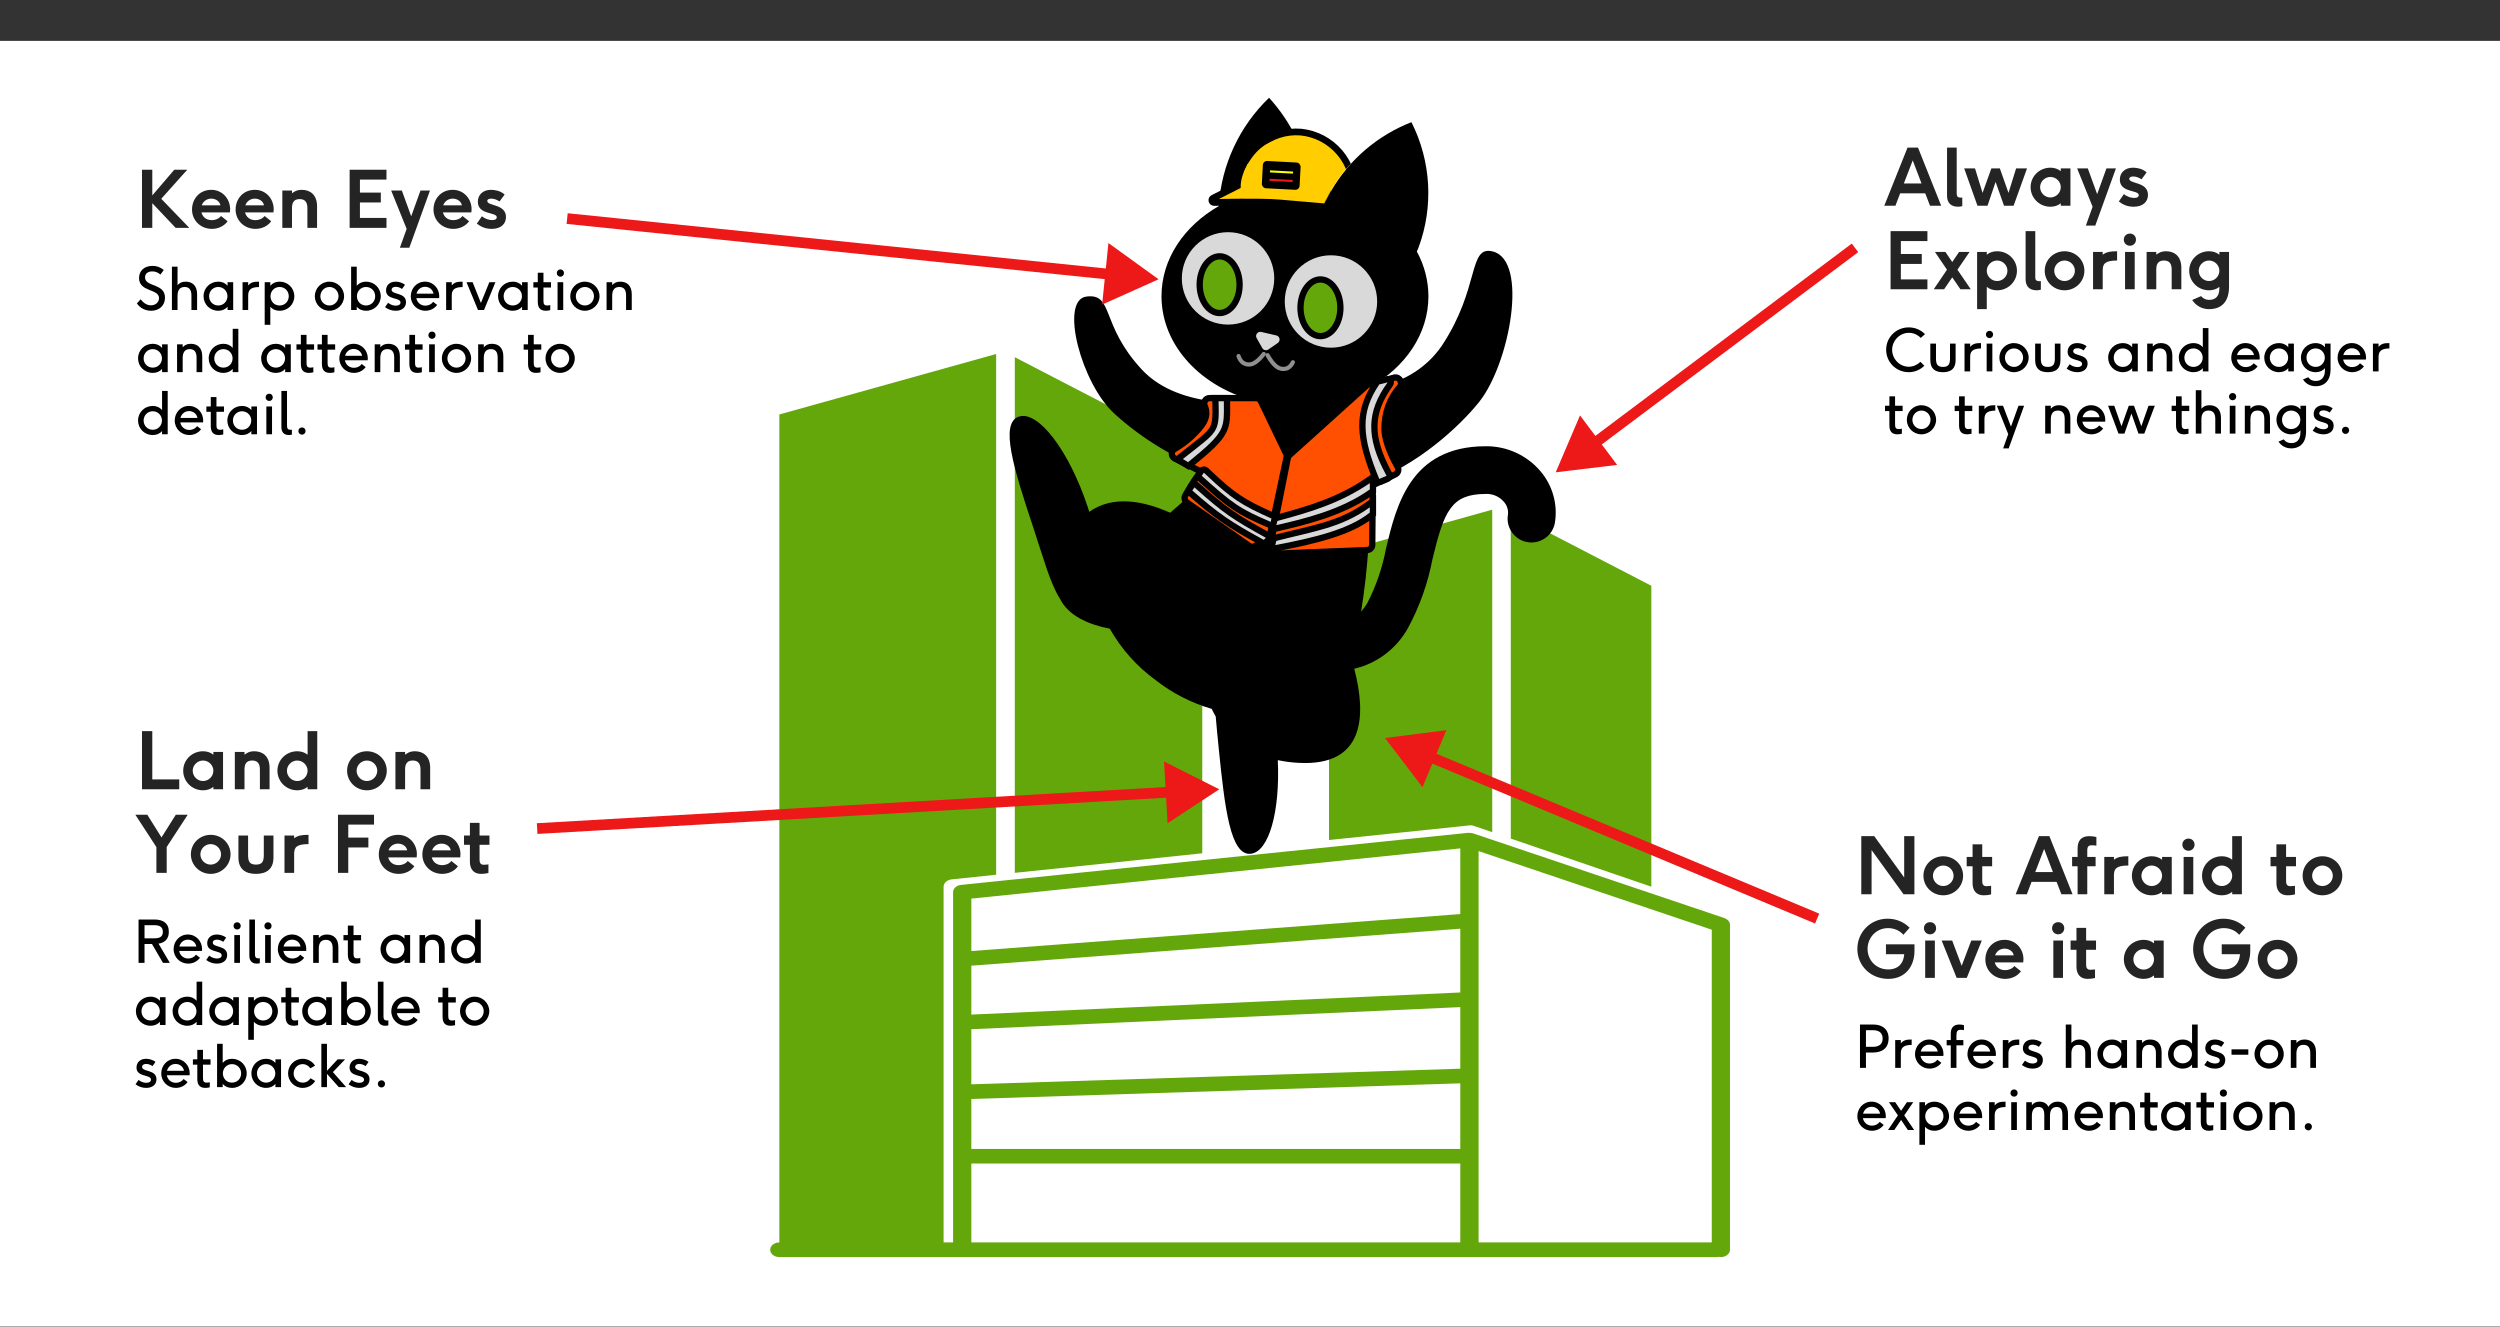 <svg width="3500" height="1858" viewBox="0 0 3500 1858" fill="none" xmlns="http://www.w3.org/2000/svg">
<rect x="0" y="0" width="3500" height="1858" fill="#333333" stroke="none"/>
<rect y="57.227" width="3500" height="1800" fill="white"/>
<path d="M2717.64 288H2702.02L2695.31 270.62H2660.22L2653.62 288H2638L2670.56 206.6H2685.19L2717.64 288ZM2690.14 256.87L2677.82 224.53L2665.39 256.87H2690.14ZM2747.19 276.56V288.55C2745.65 288.99 2743.56 289.43 2741.36 289.43C2731.35 289.43 2725.85 283.93 2725.85 274.03V206.6H2739.38V270.95C2739.38 274.47 2740.37 276.67 2745.1 276.67C2745.54 276.67 2746.42 276.67 2747.19 276.56ZM2819.04 288H2805.62L2793.85 254.67L2782.52 288H2768.44L2749.85 235.75H2765.03L2775.59 270.07L2787.91 235.75H2799.79L2811.89 270.07L2822.56 235.75H2837.85L2819.04 288ZM2898.61 288H2885.08V284.59C2880.9 288 2875.95 289.43 2870.56 289.43C2855.16 289.43 2842.84 277.11 2842.84 262.04C2842.84 246.86 2855.16 234.76 2870.56 234.76C2875.84 234.76 2880.79 236.19 2885.08 239.6V235.75H2898.61V288ZM2885.08 262.04C2885.08 254.34 2878.59 247.74 2870.56 247.74C2862.64 247.74 2856.15 254.34 2856.15 262.04C2856.15 269.85 2862.64 276.45 2870.56 276.45C2878.59 276.45 2885.08 269.85 2885.08 262.04ZM2933.39 315.83H2920.19L2929.65 289.43L2907.98 235.75H2922.94L2936.03 271.83L2949.01 235.75H2962.32L2933.39 315.83ZM2966.35 282.06L2973.5 271.72C2978.34 275.9 2984.17 277.11 2987.91 277.11C2992.75 277.11 2994.29 275.13 2994.29 273.26C2994.29 265.45 2967.78 270.29 2967.78 251.48C2967.78 241.91 2974.6 234.76 2986.26 234.76C2990.88 234.76 2999.35 235.86 3005.29 241.36L2998.14 251.04C2993.52 247.85 2989.23 247.08 2986.37 247.08C2981.86 247.08 2980.98 249.06 2980.98 250.38C2980.98 257.75 3007.16 254.23 3007.16 272.82C3007.16 282.39 3000.23 289.43 2987.03 289.43C2977.35 289.43 2971.08 285.69 2966.35 282.06ZM2698.39 405H2646.8V323.6H2698.39V337.46H2661.21V355.61H2690.47V369.47H2661.21V391.14H2698.39V405ZM2759.11 405H2744.59L2733.15 388.28L2721.71 405H2707.19L2725.78 377.61L2708.95 352.75H2723.58L2733.15 366.83L2742.72 352.75H2757.35L2740.41 377.61L2759.11 405ZM2781.49 432.83H2767.96V352.75H2781.49V356.6C2785.67 353.19 2790.62 351.76 2796.01 351.76C2811.41 351.76 2823.73 363.86 2823.73 379.04C2823.73 394.11 2811.41 406.43 2796.01 406.43C2790.62 406.43 2785.67 405 2781.49 401.59V432.83ZM2781.49 378.49V379.7C2781.82 387.18 2788.2 393.45 2796.01 393.45C2803.93 393.45 2810.42 386.85 2810.42 379.04C2810.42 371.34 2803.93 364.74 2796.01 364.74C2788.2 364.74 2781.82 371.12 2781.49 378.49ZM2857.19 393.56V405.55C2855.65 405.99 2853.56 406.43 2851.36 406.43C2841.35 406.43 2835.85 400.93 2835.85 391.03V323.6H2849.38V387.95C2849.38 391.47 2850.37 393.67 2855.1 393.67C2855.54 393.67 2856.42 393.67 2857.19 393.56ZM2918.15 379.04C2918.15 394.11 2905.83 406.43 2890.32 406.43C2874.92 406.43 2862.6 394.11 2862.6 379.04C2862.6 363.86 2874.92 351.76 2890.32 351.76C2905.83 351.76 2918.15 363.86 2918.15 379.04ZM2904.84 379.04C2904.84 371.34 2898.35 364.74 2890.32 364.74C2882.4 364.74 2875.91 371.34 2875.91 379.04C2875.91 386.85 2882.4 393.45 2890.32 393.45C2898.35 393.45 2904.84 386.85 2904.84 379.04ZM2943.8 405H2930.27V352.75H2943.8V356.6C2948.86 352.86 2953.81 351.76 2963.93 351.76V364.74C2946.66 364.74 2943.8 369.58 2943.8 378.6V405ZM2988.6 405H2975.07V352.75H2988.6V405ZM2981.89 344.06C2977.05 344.06 2973.31 340.32 2973.31 335.48C2973.31 330.64 2977.05 327.01 2981.89 327.01C2986.73 327.01 2990.36 330.64 2990.36 335.48C2990.36 340.32 2986.73 344.06 2981.89 344.06ZM3053.87 405H3040.34V377.06C3040.34 366.94 3034.95 364.74 3029.56 364.74C3024.17 364.74 3018.78 366.83 3018.78 376.84V405H3005.25V352.75H3018.78V356.6C3021.75 354.4 3025.38 351.76 3032.53 351.76C3043.97 351.76 3053.87 358.47 3053.87 374.86V405ZM3107.12 403.9V401.59C3102.94 405 3097.99 406.43 3092.6 406.43C3077.2 406.43 3064.88 394.11 3064.88 379.04C3064.88 363.86 3077.2 351.76 3092.6 351.76C3097.88 351.76 3102.83 353.19 3107.12 356.6V352.75H3120.65V401.26C3120.65 429.2 3102.83 432.83 3092.6 432.83C3082.59 432.83 3073.9 427.66 3069.06 419.96L3081.49 414.57C3084.13 417.76 3088.2 419.85 3092.6 419.85C3100.63 419.85 3107.12 415.89 3107.12 403.9ZM3107.12 379.04C3107.12 371.34 3100.63 364.74 3092.6 364.74C3084.68 364.74 3078.19 371.34 3078.19 379.04C3078.19 386.85 3084.68 393.45 3092.6 393.45C3100.63 393.45 3107.12 386.85 3107.12 379.04Z" fill="#242424"/>
<path d="M265.02 319H245.88L213.21 284.46V319H198.8V237.6H213.21V273.57L244.01 237.6H262.16L225.75 278.3L265.02 319ZM321.85 297.33H282.03C283.57 303.71 288.74 308.22 296.55 308.22C301.28 308.22 306.34 306.46 309.42 302.39L318.66 309.76C313.93 316.47 305.57 320.43 296.66 320.43C280.93 320.43 268.83 308.66 268.83 293.37C268.83 278.52 279.28 265.76 295.89 265.76C311.29 265.76 322.18 278.3 322.18 293.04C322.18 294.47 322.07 296.01 321.85 297.33ZM282.47 287.43H308.54C307.77 282.15 302.27 278.08 295.78 278.08C289.51 278.08 284.45 281.82 282.47 287.43ZM382.866 297.33H343.046C344.586 303.71 349.756 308.22 357.566 308.22C362.296 308.22 367.356 306.46 370.436 302.39L379.676 309.76C374.946 316.47 366.586 320.43 357.676 320.43C341.946 320.43 329.846 308.66 329.846 293.37C329.846 278.52 340.296 265.76 356.906 265.76C372.306 265.76 383.196 278.3 383.196 293.04C383.196 294.47 383.086 296.01 382.866 297.33ZM343.486 287.43H369.556C368.786 282.15 363.286 278.08 356.796 278.08C350.526 278.08 345.466 281.82 343.486 287.43ZM443.882 319H430.352V291.06C430.352 280.94 424.962 278.74 419.572 278.74C414.182 278.74 408.792 280.83 408.792 290.84V319H395.262V266.75H408.792V270.6C411.762 268.4 415.392 265.76 422.542 265.76C433.982 265.76 443.882 272.47 443.882 288.86V319ZM541.074 319H489.484V237.6H541.074V251.46H503.894V269.61H533.154V283.47H503.894V305.14H541.074V319ZM573.043 346.83H559.843L569.303 320.43L547.633 266.75H562.593L575.683 302.83L588.663 266.75H601.973L573.043 346.83ZM659.907 297.33H620.087C621.627 303.71 626.797 308.22 634.607 308.22C639.337 308.22 644.397 306.46 647.477 302.39L656.717 309.76C651.987 316.47 643.627 320.43 634.717 320.43C618.987 320.43 606.887 308.66 606.887 293.37C606.887 278.52 617.337 265.76 633.947 265.76C649.347 265.76 660.237 278.3 660.237 293.04C660.237 294.47 660.127 296.01 659.907 297.33ZM620.527 287.43H646.597C645.827 282.15 640.327 278.08 633.837 278.08C627.567 278.08 622.507 281.82 620.527 287.43ZM667.56 313.06L674.71 302.72C679.55 306.9 685.38 308.11 689.12 308.11C693.96 308.11 695.5 306.13 695.5 304.26C695.5 296.45 668.99 301.29 668.99 282.48C668.99 272.91 675.81 265.76 687.47 265.76C692.09 265.76 700.56 266.86 706.5 272.36L699.35 282.04C694.73 278.85 690.44 278.08 687.58 278.08C683.07 278.08 682.19 280.06 682.19 281.38C682.19 288.75 708.37 285.23 708.37 303.82C708.37 313.39 701.44 320.43 688.24 320.43C678.56 320.43 672.29 316.69 667.56 313.06Z" fill="#242424"/>
<path d="M2680.16 1252H2664.98L2620.21 1190.07V1252H2605.8V1170.6H2623.95L2665.86 1228.46V1170.6H2680.16V1252ZM2748.35 1226.04C2748.35 1241.11 2736.03 1253.43 2720.52 1253.43C2705.12 1253.43 2692.8 1241.11 2692.8 1226.04C2692.8 1210.86 2705.12 1198.76 2720.52 1198.76C2736.03 1198.76 2748.35 1210.86 2748.35 1226.04ZM2735.04 1226.04C2735.04 1218.34 2728.55 1211.74 2720.52 1211.74C2712.6 1211.74 2706.11 1218.34 2706.11 1226.04C2706.11 1233.85 2712.6 1240.45 2720.52 1240.45C2728.55 1240.45 2735.04 1233.85 2735.04 1226.04ZM2787.56 1240.12V1252.11C2787.56 1252.11 2783.6 1253.43 2777.11 1253.43C2766.88 1253.43 2761.6 1246.72 2761.6 1236.49V1212.73H2753.35V1199.75H2761.6V1182.04H2775.13V1199.75H2788.99V1212.73H2775.13V1233.63C2775.13 1237.26 2776.12 1240.67 2780.96 1240.67C2784.37 1240.67 2787.56 1240.12 2787.56 1240.12ZM2901.58 1252H2885.96L2879.25 1234.62H2844.16L2837.56 1252H2821.94L2854.5 1170.6H2869.13L2901.58 1252ZM2874.08 1220.87L2861.76 1188.53L2849.33 1220.87H2874.08ZM2922.18 1252H2908.65V1212.73H2900.95V1199.75H2908.65V1187.54C2908.65 1177.31 2913.49 1170.6 2924.82 1170.6C2927.79 1170.6 2932.3 1171.04 2934.94 1171.92V1183.91C2934.94 1183.91 2931.09 1183.36 2928.56 1183.36C2924.38 1183.36 2922.18 1184.9 2922.18 1190.4V1199.75H2933.84V1212.73H2922.18V1252ZM2959.52 1252H2945.99V1199.75H2959.52V1203.6C2964.58 1199.86 2969.53 1198.76 2979.65 1198.76V1211.74C2962.38 1211.74 2959.52 1216.58 2959.52 1225.6V1252ZM3040.44 1252H3026.91V1248.59C3022.73 1252 3017.78 1253.43 3012.39 1253.43C2996.99 1253.43 2984.67 1241.11 2984.67 1226.04C2984.67 1210.86 2996.99 1198.76 3012.39 1198.76C3017.67 1198.76 3022.62 1200.19 3026.91 1203.6V1199.75H3040.44V1252ZM3026.91 1226.04C3026.91 1218.34 3020.42 1211.74 3012.39 1211.74C3004.47 1211.74 2997.98 1218.34 2997.98 1226.04C2997.98 1233.85 3004.47 1240.45 3012.39 1240.45C3020.42 1240.45 3026.91 1233.85 3026.91 1226.04ZM3070.6 1252H3057.07V1199.75H3070.6V1252ZM3063.89 1191.06C3059.05 1191.06 3055.31 1187.32 3055.31 1182.48C3055.31 1177.64 3059.05 1174.01 3063.89 1174.01C3068.73 1174.01 3072.36 1177.64 3072.36 1182.48C3072.36 1187.32 3068.73 1191.06 3063.89 1191.06ZM3138.62 1252H3125.09V1248.59C3120.91 1252 3115.96 1253.43 3110.57 1253.43C3095.17 1253.43 3082.85 1241.11 3082.85 1226.04C3082.85 1210.86 3095.17 1198.76 3110.57 1198.76C3115.85 1198.76 3120.8 1200.19 3125.09 1203.6V1170.6H3138.62V1252ZM3125.09 1226.04C3125.09 1218.34 3118.6 1211.74 3110.57 1211.74C3102.65 1211.74 3096.16 1218.34 3096.16 1226.04C3096.16 1233.85 3102.65 1240.45 3110.57 1240.45C3118.6 1240.45 3125.09 1233.85 3125.09 1226.04ZM3212.95 1240.12V1252.11C3212.95 1252.11 3208.99 1253.43 3202.5 1253.43C3192.27 1253.43 3186.99 1246.72 3186.99 1236.49V1212.73H3178.74V1199.75H3186.99V1182.04H3200.52V1199.75H3214.38V1212.73H3200.52V1233.63C3200.52 1237.26 3201.51 1240.67 3206.35 1240.67C3209.76 1240.67 3212.95 1240.12 3212.95 1240.12ZM3279.23 1226.04C3279.23 1241.11 3266.91 1253.43 3251.4 1253.43C3236 1253.43 3223.68 1241.11 3223.68 1226.04C3223.68 1210.86 3236 1198.76 3251.4 1198.76C3266.91 1198.76 3279.23 1210.86 3279.23 1226.04ZM3265.92 1226.04C3265.92 1218.34 3259.43 1211.74 3251.4 1211.74C3243.48 1211.74 3236.99 1218.34 3236.99 1226.04C3236.99 1233.85 3243.48 1240.45 3251.4 1240.45C3259.43 1240.45 3265.92 1233.85 3265.92 1226.04ZM2680.27 1322.03V1331.38C2680.27 1352.28 2667.95 1370.43 2643.53 1370.43C2619.11 1370.43 2600.3 1352.17 2600.3 1328.52C2600.3 1305.2 2618.56 1286.17 2642.76 1286.17C2654.97 1286.17 2665.75 1291.01 2673.45 1298.82L2664.76 1308.72C2658.82 1301.9 2650.57 1299.37 2643.31 1299.37C2626.59 1299.37 2614.6 1312.79 2614.6 1328.52C2614.6 1344.47 2626.81 1357.23 2643.64 1357.23C2655.52 1357.23 2664.65 1350.85 2665.97 1335.89H2640.34V1322.03H2680.27ZM2708.8 1369H2695.27V1316.75H2708.8V1369ZM2702.09 1308.06C2697.25 1308.06 2693.51 1304.32 2693.51 1299.48C2693.51 1294.64 2697.25 1291.01 2702.09 1291.01C2706.93 1291.01 2710.56 1294.64 2710.56 1299.48C2710.56 1304.32 2706.93 1308.06 2702.09 1308.06ZM2753.51 1369H2739.32L2718.31 1316.75H2733.05L2746.36 1352.17L2759.78 1316.75H2774.52L2753.51 1369ZM2832.51 1347.33H2792.69C2794.23 1353.71 2799.4 1358.22 2807.21 1358.22C2811.94 1358.22 2817 1356.46 2820.08 1352.39L2829.32 1359.76C2824.59 1366.47 2816.23 1370.43 2807.32 1370.43C2791.59 1370.43 2779.49 1358.66 2779.49 1343.37C2779.49 1328.52 2789.94 1315.76 2806.55 1315.76C2821.95 1315.76 2832.84 1328.3 2832.84 1343.04C2832.84 1344.47 2832.73 1346.01 2832.51 1347.33ZM2793.13 1337.43H2819.2C2818.43 1332.15 2812.93 1328.08 2806.44 1328.08C2800.17 1328.08 2795.11 1331.82 2793.13 1337.43ZM2888.2 1369H2874.67V1316.75H2888.2V1369ZM2881.49 1308.06C2876.65 1308.06 2872.91 1304.32 2872.91 1299.48C2872.91 1294.64 2876.65 1291.01 2881.49 1291.01C2886.33 1291.01 2889.96 1294.64 2889.96 1299.48C2889.96 1304.32 2886.33 1308.06 2881.49 1308.06ZM2933.01 1357.12V1369.11C2933.01 1369.11 2929.05 1370.43 2922.56 1370.43C2912.33 1370.43 2907.05 1363.72 2907.05 1353.49V1329.73H2898.8V1316.75H2907.05V1299.04H2920.58V1316.75H2934.44V1329.73H2920.58V1350.63C2920.58 1354.26 2921.57 1357.67 2926.41 1357.67C2929.82 1357.67 2933.01 1357.12 2933.01 1357.12ZM3029.16 1369H3015.63V1365.59C3011.45 1369 3006.5 1370.43 3001.11 1370.43C2985.71 1370.43 2973.39 1358.11 2973.39 1343.04C2973.39 1327.86 2985.71 1315.76 3001.11 1315.76C3006.39 1315.76 3011.34 1317.19 3015.63 1320.6V1316.75H3029.16V1369ZM3015.63 1343.04C3015.63 1335.34 3009.14 1328.74 3001.11 1328.74C2993.19 1328.74 2986.7 1335.34 2986.7 1343.04C2986.7 1350.85 2993.19 1357.45 3001.11 1357.45C3009.14 1357.45 3015.63 1350.85 3015.63 1343.04ZM3150.35 1322.03V1331.38C3150.35 1352.28 3138.03 1370.43 3113.61 1370.43C3089.19 1370.43 3070.38 1352.17 3070.38 1328.52C3070.38 1305.2 3088.64 1286.17 3112.84 1286.17C3125.05 1286.17 3135.83 1291.01 3143.53 1298.82L3134.84 1308.72C3128.9 1301.9 3120.65 1299.37 3113.39 1299.37C3096.67 1299.37 3084.68 1312.79 3084.68 1328.52C3084.68 1344.47 3096.89 1357.23 3113.72 1357.23C3125.6 1357.23 3134.73 1350.85 3136.05 1335.89H3110.42V1322.03H3150.35ZM3216.39 1343.04C3216.39 1358.11 3204.07 1370.43 3188.56 1370.43C3173.16 1370.43 3160.84 1358.11 3160.84 1343.04C3160.84 1327.86 3173.16 1315.76 3188.56 1315.76C3204.07 1315.76 3216.39 1327.86 3216.39 1343.04ZM3203.08 1343.04C3203.08 1335.34 3196.59 1328.74 3188.56 1328.74C3180.64 1328.74 3174.15 1335.34 3174.15 1343.04C3174.15 1350.85 3180.64 1357.45 3188.56 1357.45C3196.59 1357.45 3203.08 1350.85 3203.08 1343.04Z" fill="#242424"/>
<path d="M250.94 1105H198.8V1023.6H213.21V1091.14H250.94V1105ZM312.247 1105H298.717V1101.59C294.537 1105 289.587 1106.43 284.197 1106.43C268.797 1106.43 256.477 1094.11 256.477 1079.04C256.477 1063.86 268.797 1051.76 284.197 1051.76C289.477 1051.76 294.427 1053.19 298.717 1056.6V1052.75H312.247V1105ZM298.717 1079.04C298.717 1071.34 292.227 1064.74 284.197 1064.74C276.277 1064.74 269.787 1071.34 269.787 1079.04C269.787 1086.85 276.277 1093.45 284.197 1093.45C292.227 1093.45 298.717 1086.85 298.717 1079.04ZM377.388 1105H363.858V1077.06C363.858 1066.94 358.468 1064.74 353.078 1064.74C347.688 1064.74 342.298 1066.83 342.298 1076.84V1105H328.768V1052.75H342.298V1056.6C345.268 1054.4 348.898 1051.76 356.048 1051.76C367.488 1051.76 377.388 1058.47 377.388 1074.86V1105ZM444.161 1105H430.631V1101.59C426.451 1105 421.501 1106.43 416.111 1106.43C400.711 1106.43 388.391 1094.11 388.391 1079.04C388.391 1063.86 400.711 1051.76 416.111 1051.76C421.391 1051.76 426.341 1053.19 430.631 1056.6V1023.6H444.161V1105ZM430.631 1079.04C430.631 1071.34 424.141 1064.74 416.111 1064.74C408.191 1064.74 401.701 1071.34 401.701 1079.04C401.701 1086.85 408.191 1093.45 416.111 1093.45C424.141 1093.45 430.631 1086.85 430.631 1079.04ZM541.48 1079.04C541.48 1094.11 529.16 1106.43 513.65 1106.43C498.25 1106.43 485.93 1094.11 485.93 1079.04C485.93 1063.86 498.25 1051.76 513.65 1051.76C529.16 1051.76 541.48 1063.86 541.48 1079.04ZM528.17 1079.04C528.17 1071.34 521.68 1064.74 513.65 1064.74C505.73 1064.74 499.24 1071.34 499.24 1079.04C499.24 1086.85 505.73 1093.45 513.65 1093.45C521.68 1093.45 528.17 1086.85 528.17 1079.04ZM602.222 1105H588.692V1077.06C588.692 1066.94 583.302 1064.74 577.912 1064.74C572.522 1064.74 567.132 1066.83 567.132 1076.84V1105H553.602V1052.75H567.132V1056.6C570.102 1054.4 573.732 1051.76 580.882 1051.76C592.322 1051.76 602.222 1058.47 602.222 1074.86V1105ZM233.366 1222H218.956V1185.92L189.476 1140.6H206.196L226.106 1172.39L246.126 1140.6H262.846L233.366 1185.81V1222ZM322.769 1196.04C322.769 1211.11 310.449 1223.43 294.939 1223.43C279.539 1223.43 267.219 1211.11 267.219 1196.04C267.219 1180.86 279.539 1168.76 294.939 1168.76C310.449 1168.76 322.769 1180.86 322.769 1196.04ZM309.459 1196.04C309.459 1188.34 302.969 1181.74 294.939 1181.74C287.019 1181.74 280.529 1188.34 280.529 1196.04C280.529 1203.85 287.019 1210.45 294.939 1210.45C302.969 1210.45 309.459 1203.85 309.459 1196.04ZM369.321 1196.81V1169.75H382.851V1200.44C382.851 1216.83 373.061 1223.43 358.321 1223.43C343.581 1223.43 333.791 1216.83 333.791 1200.44V1169.75H347.321V1196.81C347.321 1205.61 349.081 1210.45 358.321 1210.45C367.561 1210.45 369.321 1205.61 369.321 1196.81ZM411.8 1222H398.27V1169.75H411.8V1173.6C416.86 1169.86 421.81 1168.76 431.93 1168.76V1181.74C414.66 1181.74 411.8 1186.58 411.8 1195.6V1222ZM487.565 1222H473.155V1140.6H523.645V1154.46H487.565V1172.61H515.725V1186.47H487.565V1222ZM583.315 1200.33H543.495C545.035 1206.71 550.205 1211.22 558.015 1211.22C562.745 1211.22 567.805 1209.46 570.885 1205.39L580.125 1212.76C575.395 1219.47 567.035 1223.43 558.125 1223.43C542.395 1223.43 530.295 1211.66 530.295 1196.37C530.295 1181.52 540.745 1168.76 557.355 1168.76C572.755 1168.76 583.645 1181.3 583.645 1196.04C583.645 1197.47 583.535 1199.01 583.315 1200.33ZM543.935 1190.43H570.005C569.235 1185.15 563.735 1181.08 557.245 1181.08C550.975 1181.08 545.915 1184.82 543.935 1190.43ZM644.331 1200.33H604.511C606.051 1206.71 611.221 1211.22 619.031 1211.22C623.761 1211.22 628.821 1209.46 631.901 1205.39L641.141 1212.76C636.411 1219.47 628.051 1223.43 619.141 1223.43C603.411 1223.43 591.311 1211.66 591.311 1196.37C591.311 1181.52 601.761 1168.76 618.371 1168.76C633.771 1168.76 644.661 1181.3 644.661 1196.04C644.661 1197.47 644.551 1199.01 644.331 1200.33ZM604.951 1190.43H631.021C630.251 1185.15 624.751 1181.08 618.261 1181.08C611.991 1181.08 606.931 1184.82 604.951 1190.43ZM683.812 1210.12V1222.11C683.812 1222.11 679.852 1223.43 673.362 1223.43C663.132 1223.43 657.852 1216.72 657.852 1206.49V1182.73H649.602V1169.75H657.852V1152.04H671.382V1169.75H685.242V1182.73H671.382V1203.63C671.382 1207.26 672.372 1210.67 677.212 1210.67C680.622 1210.67 683.812 1210.12 683.812 1210.12Z" fill="#242424"/>
<path d="M1917.72 676.42L1806.22 730.815L1803.05 745.517L1917.72 689.654L1917.72 676.42Z" fill="#D9D9D9"/>
<path d="M2414.19 1285.31L2062.22 1166.66C2061.99 1166.6 2061.75 1166.6 2061.52 1166.54C2060.81 1166.35 2060.03 1166.29 2059.33 1166.16C2058.32 1166.04 2057.38 1165.91 2056.36 1165.97C2056.13 1165.97 2055.89 1165.91 2055.66 1165.91L1345.48 1238.86C1339.08 1239.49 1334.31 1243.86 1334.31 1248.99V1739.35H1321.03V1241.44C1321.03 1236.31 1325.8 1231.81 1332.36 1231.12L1394.61 1224.62V495.591L1091.08 580.234V1739.42C1084.05 1739.42 1078.27 1743.98 1078.27 1749.67C1078.27 1755.29 1083.97 1759.92 1091.08 1759.92H2404.33C2405.19 1759.92 2405.97 1759.67 2406.75 1759.54C2407.53 1759.67 2408.31 1759.92 2409.17 1759.92C2416.2 1759.92 2421.98 1755.36 2421.98 1749.67V1294.82C2421.98 1290.7 2418.94 1287.01 2414.17 1285.38L2414.19 1285.31ZM2396.46 1739.4H2070.04V1191.55L2396.46 1301.57V1739.4ZM1359.87 1440.91L2044.41 1409.97V1496.17L1359.87 1518.05V1440.91ZM2044.41 1389.46L1359.87 1420.41V1351.96L2044.41 1300.2V1389.46ZM1359.87 1538.56L2044.41 1516.68V1608.51H1359.87V1538.56ZM2044.41 1187.73V1279.69L1359.87 1331.45V1258.06L2044.41 1187.73ZM1359.87 1628.94H2044.41V1739.34L1359.87 1739.4V1628.94ZM2311.86 1241.36L2115.1 1174.03V718.132L2311.86 820.09V1241.36ZM1683.16 1194.6L1420.72 1221.98V500.087L1683.16 636.115V1194.6ZM2055.67 1155.72L1860.63 1176.03V777.262L2089.1 713.561V1165.03L2064.42 1156.59C2062.62 1155.84 2060.59 1155.4 2058.41 1155.4C2057.47 1155.4 2056.53 1155.47 2055.67 1155.65L2055.67 1155.72Z" fill="#64A70B"/>
<path d="M1483.77 837.959C1495.26 861.344 1522.09 873.978 1553.79 880.227L1553.74 880.273C1569.73 908.481 1591.55 932.923 1617.74 952.081C1641.12 970.412 1667.86 984.103 1696.39 992.418C1698.14 996.047 1699.97 999.631 1701.99 1003.12C1703.19 1017.41 1704.71 1032.57 1706.27 1048.33C1714.67 1131.12 1722.48 1198.14 1750.92 1195.3C1776.56 1192.68 1792.23 1135.99 1788.92 1064.22H1788.96C1798.47 1066.2 1808.12 1067.48 1817.82 1067.99C1909.84 1073.09 1913.47 1003.67 1895.96 936.132C1896.47 936.04 1896.93 935.994 1897.43 935.902C1928.95 928.046 1955.73 907.372 1971.35 878.934C1987.57 848.841 1999.06 816.452 2005.44 782.914C2021.71 715.333 2031.68 691.627 2079.82 691.535H2079.96V691.489C2089.7 691.076 2099.07 695.119 2105.41 702.516C2109.73 707.294 2111.8 713.634 2111.2 719.974C2107.85 738.121 2119.79 755.533 2137.89 758.887C2156 762.287 2173.41 750.388 2176.81 732.241C2181.13 706.33 2173.73 679.821 2156.73 659.789C2137.62 637.277 2109.46 624.414 2079.96 624.735H2079.64C1974.75 625.011 1955 707.247 1940.53 767.293C1935.57 794.122 1926.7 820.126 1914.2 844.384C1911.68 848.611 1908.78 852.562 1905.57 856.237C1915.26 796.144 1919.21 735.226 1917.33 674.35C1982.43 653.308 2044 596.432 2070.82 562.71C2113.46 509.187 2140.56 364.605 2089.8 352.02C2055.07 343.429 2072.43 402.603 2018.77 483.687V483.733C1995.62 517.638 1958.22 539.184 1917.24 542.263C1967.04 514.652 1999.8 467.792 1999.8 414.678C1999.7 392.809 1994.1 371.354 1983.58 352.197C1984.41 350.221 1985.28 348.245 1986.06 346.224V346.27C2007.19 288.98 2003.56 225.483 1976 171.052C1928.86 189.429 1889.31 223.15 1863.67 266.795C1854.44 264.636 1845.02 263.074 1835.55 262.155C1829.08 215.385 1808.54 171.695 1776.7 136.875C1735.08 176.844 1709.95 230.964 1706.27 288.535C1657.85 316.33 1626.1 362.41 1626.1 414.698C1626.1 484.621 1682.84 543.565 1760.49 562.218L1760.44 562.356C1757.73 562.724 1652.94 575.863 1598.63 517.471C1540.05 454.484 1559.53 410.425 1521.13 415.158C1482.67 419.89 1514.05 537.874 1560.54 579.45H1560.5C1600.28 615.56 1646.92 643.401 1697.63 661.227C1678.98 681.257 1659.18 700.14 1638.28 717.827C1599.5 700.553 1557.69 693.432 1524.98 716.541C1524.29 714.382 1523.6 712.176 1522.92 710.017C1496.73 630.996 1453.5 574.258 1426.35 583.267C1399.19 592.271 1419.45 656.637 1445.64 735.657C1461.49 783.436 1469.94 815.861 1483.77 837.959Z" fill="black"/>
<circle cx="1863.33" cy="422.084" r="64.687" fill="#D9D9D9"/>
<circle cx="1719.25" cy="389.74" r="64.687" fill="#D9D9D9"/>
<path d="M1848.62 391.21C1855.81 391.21 1862.69 395.175 1867.94 402.326C1873.18 409.475 1876.56 419.565 1876.56 430.904C1876.56 442.244 1873.18 452.334 1867.94 459.482C1862.69 466.634 1855.81 470.598 1848.62 470.599C1841.44 470.599 1834.55 466.634 1829.31 459.482C1824.07 452.334 1820.69 442.244 1820.69 430.904C1820.69 419.565 1824.07 409.475 1829.31 402.326C1834.55 395.175 1841.44 391.21 1848.62 391.21Z" fill="#64A70B" stroke="black" stroke-width="8.821"/>
<path d="M1707.49 358.866C1714.68 358.866 1721.56 362.831 1726.81 369.982C1732.05 377.131 1735.42 387.221 1735.42 398.561C1735.42 409.9 1732.05 419.99 1726.81 427.139C1721.56 434.29 1714.68 438.255 1707.49 438.255C1700.3 438.255 1693.42 434.29 1688.18 427.139C1682.94 419.99 1679.56 409.9 1679.56 398.561C1679.56 387.221 1682.94 377.131 1688.18 369.982C1693.42 362.831 1700.3 358.866 1707.49 358.866Z" fill="#64A70B" stroke="black" stroke-width="8.821"/>
<path d="M1775.66 489.296C1772.81 491.257 1768.9 490.354 1767.2 487.344L1759.3 473.343C1756.78 468.89 1760.76 463.573 1765.74 464.723L1786.88 469.601C1791.86 470.75 1793.11 477.271 1788.9 480.173L1775.66 489.296Z" fill="#D9D9D9"/>
<path d="M1769.24 495.591C1758.23 510.054 1750.76 510.054 1750.76 510.054C1750.76 510.054 1738.67 512.961 1733.95 498.483" stroke="#908F8F" stroke-width="5.881" stroke-linecap="round"/>
<path d="M1774.53 497.207C1783.88 514.052 1791.47 515.535 1791.47 515.535C1791.47 515.535 1803.39 520.881 1810.03 507.143" stroke="#908F8F" stroke-width="5.881" stroke-linecap="round"/>
<path d="M1952.2 528.6C1956.11 527.756 1959.12 530.223 1960.43 532.578C1961.78 534.997 1962.26 538.843 1959.61 541.821C1946.3 556.752 1937.98 577.156 1938.3 601.383C1938.42 610.378 1941.71 621.264 1945.76 631.239C1949.77 641.115 1954.35 649.656 1956.71 653.829C1958.8 657.542 1957.35 662.291 1953.46 664.155L1922.08 679.217C1921.89 690.143 1921.21 731.701 1921.16 762.703C1921.15 766.653 1918.03 769.874 1914.1 770.032L1795.04 774.831C1791.89 774.957 1789.01 773.065 1787.88 770.125L1781.59 753.776C1781.09 752.477 1780.97 751.061 1781.24 749.695L1802.94 641.226L1803 640.937C1803.35 639.501 1804.12 638.2 1805.23 637.207L1913.27 539.833L1913.6 539.551C1914.39 538.918 1915.31 538.454 1916.29 538.192L1951.82 528.692L1952.2 528.6ZM1758.83 557.343C1761.46 557.437 1763.84 558.935 1765.07 561.267L1765.19 561.503L1800.7 635.38C1801.41 636.846 1801.61 638.506 1801.27 640.097L1778.21 748.179C1777.8 750.095 1776.64 751.769 1775 752.829L1757.1 764.333C1754.6 765.943 1751.37 765.884 1748.92 764.182L1661.56 703.324C1658.46 701.166 1657.51 697.006 1659.35 693.714L1660.37 691.912C1670.01 674.871 1677.11 665.168 1681.24 660.14L1644.66 641.851C1639.18 639.111 1639.33 631.484 1644.34 628.608L1645.46 627.954C1651.29 624.531 1660.14 618.759 1667.67 611.498C1675.65 603.797 1682.12 597.061 1685.72 590.056C1689.16 583.383 1690.01 576.454 1686.46 567.916C1684.55 563.319 1687.56 557.338 1693.34 557.338L1758.56 557.337L1758.83 557.343Z" fill="#FE5000" stroke="black" stroke-width="8.821"/>
<path d="M1681.91 659.077C1683.53 656.935 1686.5 656.82 1688.34 658.395L1688.52 658.558L1692.06 661.932C1709.38 678.382 1721.45 688.654 1733.94 696.993C1747.26 705.887 1761.19 712.679 1782.78 722.369L1782.96 722.458C1784.78 723.375 1785.83 725.493 1785.24 727.613L1785.17 727.825L1783.72 732.179C1782.86 734.767 1780.04 735.815 1777.78 734.866C1755.83 725.608 1741.87 718.879 1728.04 709.561C1714.27 700.287 1700.74 688.528 1679.56 669.42C1678.01 668.019 1677.56 665.582 1678.84 663.658L1681.76 659.297L1681.91 659.077Z" fill="#D9D9D9" stroke="black" stroke-width="8.821"/>
<path d="M1668.67 679.664C1670.3 677.494 1673.34 677.392 1675.18 679.04C1715.35 715.102 1728 723.448 1774.27 748.987C1776.69 750.323 1777.49 753.792 1775.27 756.013L1772.37 758.911C1770.93 760.353 1768.77 760.577 1767.1 759.67C1720.96 734.53 1703.29 722.533 1666.37 690.039C1664.76 688.625 1664.33 686.161 1665.61 684.242L1668.52 679.88L1668.67 679.664Z" fill="#D9D9D9" stroke="black" stroke-width="8.821"/>
<path d="M1784.07 728.275L1782.6 734.156L1780.85 741.142L1787.87 739.522C1825.97 730.729 1878.47 718.5 1920.27 688.837L1922.13 687.518L1922.13 685.24L1922.13 676.42L1922.13 668.055L1915.23 672.78C1874.48 700.677 1831.3 713.327 1787.21 725.084L1784.7 725.753L1784.07 728.275Z" fill="#D9D9D9" stroke="black" stroke-width="8.821"/>
<path d="M1782.6 756.207L1781.13 762.089L1779.46 768.772L1786.23 767.492C1813.46 762.339 1839.57 756.745 1862.52 749.473C1885.44 742.212 1905.52 733.185 1920.5 721L1922.13 719.677L1922.13 717.578L1922.13 710.232L1922.13 701.59L1915.13 706.662C1876.58 734.61 1837.83 739.622 1785.78 753.006L1783.24 753.659L1782.6 756.207Z" fill="#D9D9D9" stroke="black" stroke-width="8.821"/>
<path d="M1943.18 670.073C1945.41 668.966 1946.19 666.309 1945.18 664.212L1945.08 664.005L1943.76 661.574C1930.35 636.593 1923.94 615.791 1924.13 596.569C1924.33 576.828 1931.49 558.19 1946.28 537.883C1948.5 534.829 1945.97 529.924 1941.64 531.007L1929.88 533.947C1928.8 534.217 1927.89 534.876 1927.3 535.758C1913.54 556.139 1907.06 575.294 1907.36 597.09C1907.65 618.684 1914.59 642.501 1926.88 672.224C1927.74 674.303 1930.25 675.643 1932.7 674.59L1942.95 670.178L1943.18 670.073Z" fill="#D9D9D9" stroke="black" stroke-width="8.821"/>
<path d="M1701.61 561.859C1702.2 585.121 1702 593.807 1696.54 601.955C1693.72 606.162 1689.36 610.41 1682.29 616.244C1675.2 622.095 1665.91 629.133 1653.29 639.155L1648.32 643.109L1653.76 646.387L1661.1 650.801L1663.76 652.403L1666.16 650.438C1679.58 639.479 1689.54 630.981 1696.9 623.803C1704.25 616.625 1709.2 610.583 1712.41 604.493C1718.86 592.256 1717.81 580.448 1717.78 561.742L1717.78 557.341L1713.38 557.339L1706.02 557.336L1701.49 557.334L1701.61 561.859Z" fill="#D9D9D9" stroke="black" stroke-width="8.821"/>
<mask id="mask0_2038_1327" style="mask-type:alpha" maskUnits="userSpaceOnUse" x="1585" y="125" width="363" height="205">
<path d="M1723.49 152.57C1397.3 439.725 1749.14 285.334 1776.59 310.353C1860.68 331.64 1836.85 288.904 1888.31 232.467C1923.74 193.605 1965.76 183.953 1938.32 158.934C1910.88 133.916 1769.52 102.082 1723.49 152.57Z" fill="#D9D9D9"/>
</mask>
<g mask="url(#mask0_2038_1327)">
<path d="M1746.68 229.551C1744.58 234.415 1742.69 236.915 1739.89 247.202C1746.44 258.612 1763.8 266.75 1774.81 260.44C1785.82 254.131 1789.44 239.766 1782.89 228.356C1776.35 216.946 1757.69 223.242 1746.68 229.551Z" fill="#FFCD00"/>
<path d="M1821.38 184.943C1842.52 187.141 1861.98 197.437 1875.69 213.674C1889.41 229.919 1896.29 250.847 1894.91 272.062L1894.79 273.901L1895.95 275.332L1906.8 288.704L1906.8 288.705C1907.19 289.188 1907.43 289.775 1907.49 290.394C1907.55 291.012 1907.43 291.634 1907.13 292.183L1907.13 292.184C1906.84 292.733 1906.4 293.184 1905.85 293.481C1905.3 293.778 1904.68 293.909 1904.06 293.855L1856.21 289.703L1839.29 288.235L1853.05 298.2L1872.51 312.3C1872.85 312.545 1873.13 312.853 1873.34 313.206C1873.56 313.563 1873.71 313.959 1873.77 314.372C1873.84 314.784 1873.82 315.207 1873.72 315.613C1873.62 316.019 1873.45 316.403 1873.2 316.74C1872.95 317.078 1872.64 317.365 1872.29 317.583C1871.93 317.801 1871.53 317.946 1871.12 318.011C1870.71 318.076 1870.29 318.059 1869.88 317.961C1869.47 317.862 1869.09 317.685 1868.75 317.439L1868.74 317.431L1831.58 290.529L1831.57 290.524L1831.56 290.52L1831.43 290.421C1831.14 290.183 1830.89 289.891 1830.7 289.561L1829.48 287.419L1827.02 287.205L1791.51 284.118L1791.51 284.118C1764.7 281.75 1704.39 283.355 1700.06 283.476L1699.54 283.442C1698.85 283.397 1698.19 283.124 1697.66 282.668C1697.14 282.212 1696.78 281.596 1696.64 280.917C1696.51 280.237 1696.59 279.53 1696.89 278.905C1697.2 278.281 1697.69 277.771 1698.31 277.457L1731.57 260.589L1733.77 259.472L1734.1 257.026C1734.6 253.36 1735.33 249.731 1736.29 246.161L1765.88 248.109C1769.21 248.328 1772.49 247.215 1774.99 245.017C1777.5 242.819 1779.03 239.714 1779.25 236.386C1779.47 233.058 1778.36 229.779 1776.16 227.27C1773.96 224.762 1770.86 223.23 1767.53 223.011L1747.29 221.678C1751.49 215.275 1756.55 209.468 1762.35 204.431L1762.37 204.414C1770.4 197.36 1779.77 192 1789.92 188.655C1800.05 185.316 1810.75 184.054 1821.38 184.943Z" fill="#FFCD00" stroke="black" stroke-width="9.409"/>
</g>
<ellipse cx="1766.54" cy="237.895" rx="44.241" ry="21.185" transform="rotate(122.101 1766.54 237.895)" fill="#FFCD00"/>
<rect x="1768.29" y="225.083" width="52.925" height="38.224" rx="5.881" transform="rotate(2.998 1768.29 225.083)" fill="black"/>
<line x1="1777.99" y1="239.939" x2="1810.29" y2="241.63" stroke="#FBFF00" stroke-width="2.94"/>
<line x1="1777.38" y1="251.684" x2="1809.68" y2="253.375" stroke="#ED1818" stroke-width="2.94"/>
<path d="M1707 1105L1629.63 1066.08L1634.61 1152.54L1707 1105ZM752 1160L752.431 1167.49L1640.04 1116.37L1639.61 1108.88L1639.18 1101.39L751.569 1152.51L752 1160Z" fill="#ED1818"/>
<path d="M1939 1033.23L1991.51 1102.09L2024.9 1022.19L1939 1033.23ZM2544 1286L2546.89 1279.08L2004.17 1052.33L2001.28 1059.25L1998.39 1066.17L2541.11 1292.92L2544 1286Z" fill="#ED1818"/>
<path d="M2178 661.227L2263.98 650.871L2212.02 581.587L2178 661.227ZM2597 347L2592.5 341L2227.5 614.728L2232 620.729L2236.5 626.729L2601.5 353L2597 347Z" fill="#ED1818"/>
<path d="M1622 391L1551.81 340.266L1542.97 426.416L1622 391ZM794 306L793.234 313.461L1554.09 391.568L1554.85 384.107L1555.62 376.646L794.766 298.539L794 306Z" fill="#ED1818"/>
<path d="M2688.59 506.552L2694.09 512.046C2688.35 517.622 2680.89 521.066 2672.19 521.066C2654.97 521.066 2640.62 507.372 2640.62 489.66C2640.62 472.276 2654.48 458.336 2672.28 458.336C2681.21 458.336 2689.17 461.862 2694.99 467.848L2689 473.096C2684.66 468.504 2678.75 465.962 2672.44 465.962C2659.32 465.962 2648.99 477.114 2648.99 489.742C2648.99 502.616 2659.65 513.44 2672.19 513.44C2678.59 513.44 2684.41 510.652 2688.59 506.552ZM2729.99 501.96V481.05H2737.86V504.174C2737.86 516.392 2731.06 521.066 2720.15 521.066C2709.25 521.066 2702.44 516.392 2702.44 504.174V481.05H2710.39V501.96C2710.39 509.258 2712.12 513.686 2720.15 513.686C2728.27 513.686 2729.99 509.258 2729.99 501.96ZM2758.22 520H2750.34V481.05H2758.22V485.724C2761.99 481.214 2765.84 480.312 2773.39 480.312V487.856C2760.51 487.856 2758.22 493.104 2758.22 499.828V520ZM2789.29 520H2781.33V481.05H2789.29V520ZM2785.35 473.342C2782.48 473.342 2780.27 471.128 2780.27 468.258C2780.27 465.388 2782.48 463.174 2785.35 463.174C2788.22 463.174 2790.35 465.388 2790.35 468.258C2790.35 471.128 2788.22 473.342 2785.35 473.342ZM2840.11 500.73C2840.11 511.882 2830.85 521.066 2819.53 521.066C2808.3 521.066 2799.11 511.964 2799.11 500.73C2799.11 489.578 2808.13 480.312 2819.53 480.312C2830.85 480.312 2840.11 489.496 2840.11 500.73ZM2832.32 500.648C2832.32 493.596 2826.67 487.774 2819.61 487.774C2812.32 487.774 2806.9 493.924 2806.9 500.812C2806.9 507.782 2812.48 513.686 2819.61 513.686C2826.83 513.686 2832.32 507.618 2832.32 500.648ZM2876.77 501.96V481.05H2884.65V504.174C2884.65 516.392 2877.84 521.066 2866.93 521.066C2856.03 521.066 2849.22 516.392 2849.22 504.174V481.05H2857.18V501.96C2857.18 509.258 2858.9 513.686 2866.93 513.686C2875.05 513.686 2876.77 509.258 2876.77 501.96ZM2893.27 515.982L2897.54 509.914C2901.47 513.112 2905.65 513.932 2908.44 513.932C2912.62 513.932 2914.92 512.128 2914.92 509.504C2914.92 501.796 2894.67 506.552 2894.67 492.53C2894.67 485.396 2899.91 480.312 2908.03 480.312C2911.31 480.312 2916.81 481.132 2921.23 484.74L2917.05 490.562C2913.61 488.02 2910.16 487.528 2908.11 487.528C2904.18 487.528 2902.46 489.496 2902.46 491.628C2902.46 499.008 2922.63 494.99 2922.63 509.012C2922.63 516.474 2916.97 521.066 2908.2 521.066C2902.37 521.066 2897.29 519.016 2893.27 515.982ZM2992.91 520H2985.04V515.408C2981.76 519.262 2977.25 521.066 2972 521.066C2960.44 521.066 2951.42 512.128 2951.42 500.73C2951.42 489.168 2960.61 480.312 2972 480.312C2977.25 480.312 2981.68 482.198 2985.04 486.052V481.05H2992.91V520ZM2984.88 500.73C2984.88 493.678 2979.38 487.774 2972 487.774C2964.71 487.774 2959.21 493.514 2959.21 500.73C2959.21 508.028 2964.71 513.686 2972 513.686C2979.47 513.686 2984.88 507.782 2984.88 500.73ZM3041.29 520H3033.34V499.582C3033.34 491.792 3030.3 487.774 3023.83 487.774C3017.1 487.774 3013.9 492.12 3013.9 500.156V520H3006.03V481.05H3013.9V485.232C3016.53 482.28 3019.73 480.312 3025.22 480.312C3034.49 480.312 3041.29 485.724 3041.29 497.942V520ZM3091.81 520H3083.94V515.408C3080.66 519.262 3076.15 521.066 3070.9 521.066C3059.34 521.066 3050.32 512.128 3050.32 500.73C3050.32 489.168 3059.5 480.312 3070.9 480.312C3076.15 480.312 3080.58 482.198 3083.94 486.052V459.32H3091.81V520ZM3083.78 500.73C3083.78 493.678 3078.28 487.774 3070.9 487.774C3063.6 487.774 3058.11 493.514 3058.11 500.73C3058.11 508.028 3063.6 513.686 3070.9 513.686C3078.36 513.686 3083.78 507.782 3083.78 500.73ZM3163.44 503.354H3131.54C3132.61 509.34 3137.53 513.932 3144.17 513.932C3148.43 513.932 3152.61 512.046 3155.07 508.602L3160.65 512.866C3157.04 517.95 3150.89 521.066 3144.17 521.066C3132.85 521.066 3123.75 512.21 3123.75 500.73C3123.75 489.824 3132.03 480.312 3143.68 480.312C3155.24 480.312 3163.6 489.742 3163.6 500.648C3163.6 501.714 3163.52 502.534 3163.44 503.354ZM3131.79 497.122H3155.57C3154.66 491.71 3149.91 487.528 3143.76 487.528C3137.69 487.528 3133.18 491.628 3131.79 497.122ZM3211.45 520H3203.58V515.408C3200.3 519.262 3195.79 521.066 3190.54 521.066C3178.98 521.066 3169.96 512.128 3169.96 500.73C3169.96 489.168 3179.14 480.312 3190.54 480.312C3195.79 480.312 3200.21 482.198 3203.58 486.052V481.05H3211.45V520ZM3203.41 500.73C3203.41 493.678 3197.92 487.774 3190.54 487.774C3183.24 487.774 3177.75 493.514 3177.75 500.73C3177.75 508.028 3183.24 513.686 3190.54 513.686C3198 513.686 3203.41 507.782 3203.41 500.73ZM3254.91 518.196V515.408C3251.63 519.262 3247.12 521.066 3241.87 521.066C3230.31 521.066 3221.29 512.128 3221.29 500.73C3221.29 489.168 3230.47 480.312 3241.87 480.312C3247.12 480.312 3251.54 482.198 3254.91 486.052V481.05H3262.78V516.802C3262.78 536.318 3250.89 540.746 3242.11 540.746C3234.24 540.746 3227.93 537.138 3224.24 531.234L3231.54 528.118C3233.83 531.398 3237.11 533.366 3242.03 533.366C3248.76 533.366 3254.91 529.676 3254.91 518.196ZM3254.74 500.73C3254.74 493.678 3249.25 487.774 3241.87 487.774C3234.57 487.774 3229.08 493.514 3229.08 500.73C3229.08 508.028 3234.57 513.686 3241.87 513.686C3249.33 513.686 3254.74 507.782 3254.74 500.73ZM3312.3 503.354H3280.41C3281.47 509.34 3286.39 513.932 3293.03 513.932C3297.3 513.932 3301.48 512.046 3303.94 508.602L3309.52 512.866C3305.91 517.95 3299.76 521.066 3293.03 521.066C3281.72 521.066 3272.62 512.21 3272.62 500.73C3272.62 489.824 3280.9 480.312 3292.54 480.312C3304.1 480.312 3312.47 489.742 3312.47 500.648C3312.47 501.714 3312.39 502.534 3312.3 503.354ZM3280.65 497.122H3304.43C3303.53 491.71 3298.77 487.528 3292.62 487.528C3286.56 487.528 3282.05 491.628 3280.65 497.122ZM3329.97 520H3322.1V481.05H3329.97V485.724C3333.75 481.214 3337.6 480.312 3345.14 480.312V487.856C3332.27 487.856 3329.97 493.104 3329.97 499.828V520ZM2662.61 600.112V607.164C2661.79 607.492 2659.33 608.066 2656.46 608.066C2646.87 608.066 2645.14 601.752 2645.14 595.028V575.512H2638.99V568.05H2645.14V554.848H2653.1V568.05H2663.68V575.512H2653.1V594.126C2653.1 598.554 2654.08 600.686 2658.26 600.686C2659.66 600.686 2661.79 600.44 2662.61 600.112ZM2710.55 587.73C2710.55 598.882 2701.28 608.066 2689.97 608.066C2678.73 608.066 2669.55 598.964 2669.55 587.73C2669.55 576.578 2678.57 567.312 2689.97 567.312C2701.28 567.312 2710.55 576.496 2710.55 587.73ZM2702.76 587.648C2702.76 580.596 2697.1 574.774 2690.05 574.774C2682.75 574.774 2677.34 580.924 2677.34 587.812C2677.34 594.782 2682.91 600.686 2690.05 600.686C2697.26 600.686 2702.76 594.618 2702.76 587.648ZM2760.14 600.112V607.164C2759.32 607.492 2756.86 608.066 2753.99 608.066C2744.4 608.066 2742.68 601.752 2742.68 595.028V575.512H2736.53V568.05H2742.68V554.848H2750.63V568.05H2761.21V575.512H2750.63V594.126C2750.63 598.554 2751.62 600.686 2755.8 600.686C2757.19 600.686 2759.32 600.44 2760.14 600.112ZM2778.23 607H2770.36V568.05H2778.23V572.724C2782.01 568.214 2785.86 567.312 2793.4 567.312V574.856C2780.53 574.856 2778.23 580.104 2778.23 586.828V607ZM2812.18 627.746H2804.39L2811.52 607.738L2795.61 568.05H2804.22L2815.37 597.324L2825.87 568.05H2833.74L2812.18 627.746ZM2898.51 607H2890.56V586.582C2890.56 578.792 2887.53 574.774 2881.05 574.774C2874.32 574.774 2871.13 579.12 2871.13 587.156V607H2863.25V568.05H2871.13V572.232C2873.75 569.28 2876.95 567.312 2882.44 567.312C2891.71 567.312 2898.51 572.724 2898.51 584.942V607ZM2947.23 590.354H2915.33C2916.4 596.34 2921.32 600.932 2927.96 600.932C2932.22 600.932 2936.4 599.046 2938.86 595.602L2944.44 599.866C2940.83 604.95 2934.68 608.066 2927.96 608.066C2916.64 608.066 2907.54 599.21 2907.54 587.73C2907.54 576.824 2915.82 567.312 2927.47 567.312C2939.03 567.312 2947.39 576.742 2947.39 587.648C2947.39 588.714 2947.31 589.534 2947.23 590.354ZM2915.58 584.122H2939.36C2938.45 578.71 2933.7 574.528 2927.55 574.528C2921.48 574.528 2916.97 578.628 2915.58 584.122ZM3002.04 607H2993.84L2984 578.956L2974.24 607H2965.88L2951.28 568.05H2959.98L2970.06 596.75L2980.31 568.05H2987.61L2997.86 596.75L3007.95 568.05H3016.72L3002.04 607ZM3063.88 600.112V607.164C3063.06 607.492 3060.6 608.066 3057.73 608.066C3048.14 608.066 3046.42 601.752 3046.42 595.028V575.512H3040.27V568.05H3046.42V554.848H3054.37V568.05H3064.95V575.512H3054.37V594.126C3054.37 598.554 3055.35 600.686 3059.54 600.686C3060.93 600.686 3063.06 600.44 3063.88 600.112ZM3109.36 607H3101.41V586.582C3101.41 578.792 3098.37 574.774 3091.89 574.774C3085.17 574.774 3081.97 579.12 3081.97 587.156V607H3074.1V546.32H3081.97V572.232C3084.6 569.28 3087.79 567.312 3093.29 567.312C3102.55 567.312 3109.36 572.724 3109.36 584.942V607ZM3129.62 607H3121.67V568.05H3129.62V607ZM3125.68 560.342C3122.81 560.342 3120.6 558.128 3120.6 555.258C3120.6 552.388 3122.81 550.174 3125.68 550.174C3128.55 550.174 3130.69 552.388 3130.69 555.258C3130.69 558.128 3128.55 560.342 3125.68 560.342ZM3177.99 607H3170.03V586.582C3170.03 578.792 3167 574.774 3160.52 574.774C3153.8 574.774 3150.6 579.12 3150.6 587.156V607H3142.73V568.05H3150.6V572.232C3153.22 569.28 3156.42 567.312 3161.91 567.312C3171.18 567.312 3177.99 572.724 3177.99 584.942V607ZM3220.63 605.196V602.408C3217.35 606.262 3212.84 608.066 3207.59 608.066C3196.03 608.066 3187.01 599.128 3187.01 587.73C3187.01 576.168 3196.2 567.312 3207.59 567.312C3212.84 567.312 3217.27 569.198 3220.63 573.052V568.05H3228.5V603.802C3228.5 623.318 3216.61 627.746 3207.84 627.746C3199.97 627.746 3193.65 624.138 3189.96 618.234L3197.26 615.118C3199.56 618.398 3202.84 620.366 3207.76 620.366C3214.48 620.366 3220.63 616.676 3220.63 605.196ZM3220.47 587.73C3220.47 580.678 3214.97 574.774 3207.59 574.774C3200.3 574.774 3194.8 580.514 3194.8 587.73C3194.8 595.028 3200.3 600.686 3207.59 600.686C3215.06 600.686 3220.47 594.782 3220.47 587.73ZM3237.77 602.982L3242.03 596.914C3245.97 600.112 3250.15 600.932 3252.94 600.932C3257.12 600.932 3259.42 599.128 3259.42 596.504C3259.42 588.796 3239.16 593.552 3239.16 579.53C3239.16 572.396 3244.41 567.312 3252.53 567.312C3255.81 567.312 3261.3 568.132 3265.73 571.74L3261.55 577.562C3258.1 575.02 3254.66 574.528 3252.61 574.528C3248.67 574.528 3246.95 576.496 3246.95 578.628C3246.95 586.008 3267.12 581.99 3267.12 596.012C3267.12 603.474 3261.47 608.066 3252.69 608.066C3246.87 608.066 3241.79 606.016 3237.77 602.982ZM3283.82 607.492C3280.95 607.492 3278.74 605.278 3278.74 602.408C3278.74 599.538 3280.95 597.406 3283.82 597.406C3286.69 597.406 3288.82 599.538 3288.82 602.408C3288.82 605.278 3286.69 607.492 3283.82 607.492Z" fill="black"/>
<path d="M2612.33 1495H2603.97V1434.32H2622.42C2635.46 1434.32 2644.07 1441.04 2644.07 1453.92C2644.07 1466.22 2636.2 1473.52 2622.42 1473.52H2612.33V1495ZM2612.33 1465.56H2622.26C2630.21 1465.56 2635.7 1462.12 2635.7 1454C2635.7 1446.54 2631.19 1442.27 2622.26 1442.27H2612.33V1465.56ZM2661.16 1495H2653.29V1456.05H2661.16V1460.72C2664.93 1456.21 2668.79 1455.31 2676.33 1455.31V1462.86C2663.46 1462.86 2661.16 1468.1 2661.16 1474.83V1495ZM2720.69 1478.35H2688.79C2689.85 1484.34 2694.77 1488.93 2701.42 1488.93C2705.68 1488.93 2709.86 1487.05 2712.32 1483.6L2717.9 1487.87C2714.29 1492.95 2708.14 1496.07 2701.42 1496.07C2690.1 1496.07 2681 1487.21 2681 1475.73C2681 1464.82 2689.28 1455.31 2700.92 1455.31C2712.49 1455.31 2720.85 1464.74 2720.85 1475.65C2720.85 1476.71 2720.77 1477.53 2720.69 1478.35ZM2689.03 1472.12H2712.81C2711.91 1466.71 2707.16 1462.53 2701.01 1462.53C2694.94 1462.53 2690.43 1466.63 2689.03 1472.12ZM2739.01 1495H2731.06V1463.51H2725.32V1456.05H2731.06V1447.03C2731.06 1439.57 2734.5 1434.32 2743.03 1434.32C2745.16 1434.32 2747.62 1434.65 2749.51 1435.22V1442.27C2748.69 1442.03 2746.47 1441.7 2744.83 1441.7C2740.65 1441.7 2739.01 1443.67 2739.01 1449.65V1456.05H2748.69V1463.51H2739.01V1495ZM2794.12 1478.35H2762.22C2763.29 1484.34 2768.21 1488.93 2774.85 1488.93C2779.11 1488.93 2783.29 1487.05 2785.75 1483.6L2791.33 1487.87C2787.72 1492.95 2781.57 1496.07 2774.85 1496.07C2763.53 1496.07 2754.43 1487.21 2754.43 1475.73C2754.43 1464.82 2762.71 1455.31 2774.36 1455.31C2785.92 1455.31 2794.28 1464.74 2794.28 1475.65C2794.28 1476.71 2794.2 1477.53 2794.12 1478.35ZM2762.47 1472.12H2786.25C2785.34 1466.71 2780.59 1462.53 2774.44 1462.53C2768.37 1462.53 2763.86 1466.63 2762.47 1472.12ZM2811.79 1495H2803.92V1456.05H2811.79V1460.72C2815.56 1456.21 2819.41 1455.31 2826.96 1455.31V1462.86C2814.08 1462.86 2811.79 1468.1 2811.79 1474.83V1495ZM2830.65 1490.98L2834.92 1484.91C2838.85 1488.11 2843.03 1488.93 2845.82 1488.93C2850 1488.93 2852.3 1487.13 2852.3 1484.5C2852.3 1476.8 2832.05 1481.55 2832.05 1467.53C2832.05 1460.4 2837.29 1455.31 2845.41 1455.31C2848.69 1455.31 2854.19 1456.13 2858.61 1459.74L2854.43 1465.56C2850.99 1463.02 2847.54 1462.53 2845.49 1462.53C2841.56 1462.53 2839.84 1464.5 2839.84 1466.63C2839.84 1474.01 2860.01 1469.99 2860.01 1484.01C2860.01 1491.47 2854.35 1496.07 2845.58 1496.07C2839.75 1496.07 2834.67 1494.02 2830.65 1490.98ZM2927.34 1495H2919.39V1474.58C2919.39 1466.79 2916.35 1462.77 2909.88 1462.77C2903.15 1462.77 2899.95 1467.12 2899.95 1475.16V1495H2892.08V1434.32H2899.95V1460.23C2902.58 1457.28 2905.78 1455.31 2911.27 1455.31C2920.54 1455.31 2927.34 1460.72 2927.34 1472.94V1495ZM2977.86 1495H2969.99V1490.41C2966.71 1494.26 2962.2 1496.07 2956.95 1496.07C2945.39 1496.07 2936.37 1487.13 2936.37 1475.73C2936.37 1464.17 2945.55 1455.31 2956.95 1455.31C2962.2 1455.31 2966.63 1457.2 2969.99 1461.05V1456.05H2977.86V1495ZM2969.82 1475.73C2969.82 1468.68 2964.33 1462.77 2956.95 1462.77C2949.65 1462.77 2944.16 1468.51 2944.16 1475.73C2944.16 1483.03 2949.65 1488.69 2956.95 1488.69C2964.41 1488.69 2969.82 1482.78 2969.82 1475.73ZM3026.24 1495H3018.28V1474.58C3018.28 1466.79 3015.25 1462.77 3008.77 1462.77C3002.05 1462.77 2998.85 1467.12 2998.85 1475.16V1495H2990.98V1456.05H2998.85V1460.23C3001.47 1457.28 3004.67 1455.31 3010.17 1455.31C3019.43 1455.31 3026.24 1460.72 3026.24 1472.94V1495ZM3076.76 1495H3068.88V1490.41C3065.6 1494.26 3061.09 1496.07 3055.85 1496.07C3044.28 1496.07 3035.26 1487.13 3035.26 1475.73C3035.26 1464.17 3044.45 1455.31 3055.85 1455.31C3061.09 1455.31 3065.52 1457.2 3068.88 1461.05V1434.32H3076.76V1495ZM3068.72 1475.73C3068.72 1468.68 3063.23 1462.77 3055.85 1462.77C3048.55 1462.77 3043.05 1468.51 3043.05 1475.73C3043.05 1483.03 3048.55 1488.69 3055.85 1488.69C3063.31 1488.69 3068.72 1482.78 3068.72 1475.73ZM3086.02 1490.98L3090.28 1484.91C3094.22 1488.11 3098.4 1488.93 3101.19 1488.93C3105.37 1488.93 3107.67 1487.13 3107.67 1484.5C3107.67 1476.8 3087.41 1481.55 3087.41 1467.53C3087.41 1460.4 3092.66 1455.31 3100.78 1455.31C3104.06 1455.31 3109.55 1456.13 3113.98 1459.74L3109.8 1465.56C3106.36 1463.02 3102.91 1462.53 3100.86 1462.53C3096.93 1462.53 3095.2 1464.5 3095.2 1466.63C3095.2 1474.01 3115.38 1469.99 3115.38 1484.01C3115.38 1491.47 3109.72 1496.07 3100.94 1496.07C3095.12 1496.07 3090.04 1494.02 3086.02 1490.98ZM3147.65 1476.63H3124.12V1469.09H3147.65V1476.63ZM3197.26 1475.73C3197.26 1486.88 3188 1496.07 3176.68 1496.07C3165.45 1496.07 3156.26 1486.96 3156.26 1475.73C3156.26 1464.58 3165.28 1455.31 3176.68 1455.31C3188 1455.31 3197.26 1464.5 3197.26 1475.73ZM3189.47 1475.65C3189.47 1468.6 3183.81 1462.77 3176.76 1462.77C3169.46 1462.77 3164.05 1468.92 3164.05 1475.81C3164.05 1482.78 3169.63 1488.69 3176.76 1488.69C3183.98 1488.69 3189.47 1482.62 3189.47 1475.65ZM3242.37 1495H3234.41V1474.58C3234.41 1466.79 3231.38 1462.77 3224.9 1462.77C3218.18 1462.77 3214.98 1467.12 3214.98 1475.16V1495H3207.11V1456.05H3214.98V1460.23C3217.6 1457.28 3220.8 1455.31 3226.3 1455.31C3235.56 1455.31 3242.37 1460.72 3242.37 1472.94V1495ZM2639.97 1565.35H2608.07C2609.14 1571.34 2614.06 1575.93 2620.7 1575.93C2624.96 1575.93 2629.14 1574.05 2631.6 1570.6L2637.18 1574.87C2633.57 1579.95 2627.42 1583.07 2620.7 1583.07C2609.38 1583.07 2600.28 1574.21 2600.28 1562.73C2600.28 1551.82 2608.56 1542.31 2620.21 1542.31C2631.77 1542.31 2640.13 1551.74 2640.13 1562.65C2640.13 1563.71 2640.05 1564.53 2639.97 1565.35ZM2608.32 1559.12H2632.1C2631.19 1553.71 2626.44 1549.53 2620.29 1549.53C2614.22 1549.53 2609.71 1553.63 2608.32 1559.12ZM2679.8 1582H2671.02L2661.51 1567.9L2652 1582H2643.22L2657.08 1561.5L2644.45 1543.05H2653.31L2661.51 1555.1L2669.71 1543.05H2678.57L2665.94 1561.5L2679.8 1582ZM2695.03 1602.75H2687.16V1543.05H2695.03V1548.05C2698.31 1544.2 2702.82 1542.31 2708.07 1542.31C2719.47 1542.31 2728.65 1551.17 2728.65 1562.73C2728.65 1574.13 2719.63 1583.07 2708.07 1583.07C2702.82 1583.07 2698.31 1581.26 2695.03 1577.41V1602.75ZM2695.28 1562.73C2695.28 1569.78 2700.45 1575.69 2707.99 1575.69C2715.37 1575.69 2720.86 1570.03 2720.86 1562.73C2720.86 1555.51 2715.37 1549.77 2708.07 1549.77C2700.77 1549.77 2695.28 1555.51 2695.28 1562.73ZM2774.9 1565.35H2743C2744.07 1571.34 2748.99 1575.93 2755.63 1575.93C2759.89 1575.93 2764.08 1574.05 2766.54 1570.6L2772.11 1574.87C2768.5 1579.95 2762.35 1583.07 2755.63 1583.07C2744.31 1583.07 2735.21 1574.21 2735.21 1562.73C2735.21 1551.82 2743.49 1542.31 2755.14 1542.31C2766.7 1542.31 2775.06 1551.74 2775.06 1562.65C2775.06 1563.71 2774.98 1564.53 2774.9 1565.35ZM2743.25 1559.12H2767.03C2766.13 1553.71 2761.37 1549.53 2755.22 1549.53C2749.15 1549.53 2744.64 1553.63 2743.25 1559.12ZM2792.57 1582H2784.7V1543.05H2792.57V1547.72C2796.34 1543.21 2800.19 1542.31 2807.74 1542.31V1549.86C2794.86 1549.86 2792.57 1555.1 2792.57 1561.83V1582ZM2823.64 1582H2815.69V1543.05H2823.64V1582ZM2819.7 1535.34C2816.83 1535.34 2814.62 1533.13 2814.62 1530.26C2814.62 1527.39 2816.83 1525.17 2819.7 1525.17C2822.57 1525.17 2824.71 1527.39 2824.71 1530.26C2824.71 1533.13 2822.57 1535.34 2819.7 1535.34ZM2895.21 1582H2887.34V1561.58C2887.34 1553.87 2885.37 1549.77 2879.31 1549.77C2873.16 1549.77 2869.96 1553.87 2869.96 1562.16V1582H2862V1561.58C2862 1553.79 2860.04 1549.77 2853.97 1549.77C2847.82 1549.77 2844.62 1553.96 2844.62 1562.16V1582H2836.75V1543.05H2844.62V1547.23C2847.57 1543.95 2850.61 1542.31 2855.28 1542.31C2860.61 1542.31 2865.37 1544.44 2867.74 1549.53C2871.52 1543.79 2876.19 1542.31 2880.7 1542.31C2889.39 1542.31 2895.21 1547.72 2895.21 1559.94V1582ZM2943.94 1565.35H2912.05C2913.11 1571.34 2918.03 1575.93 2924.67 1575.93C2928.94 1575.93 2933.12 1574.05 2935.58 1570.6L2941.16 1574.87C2937.55 1579.95 2931.4 1583.07 2924.67 1583.07C2913.36 1583.07 2904.26 1574.21 2904.26 1562.73C2904.26 1551.82 2912.54 1542.31 2924.18 1542.31C2935.74 1542.31 2944.11 1551.74 2944.11 1562.65C2944.11 1563.71 2944.03 1564.53 2943.94 1565.35ZM2912.29 1559.12H2936.07C2935.17 1553.71 2930.41 1549.53 2924.26 1549.53C2918.2 1549.53 2913.69 1553.63 2912.29 1559.12ZM2989 1582H2981.05V1561.58C2981.05 1553.79 2978.01 1549.77 2971.54 1549.77C2964.81 1549.77 2961.61 1554.12 2961.61 1562.16V1582H2953.74V1543.05H2961.61V1547.23C2964.24 1544.28 2967.44 1542.31 2972.93 1542.31C2982.2 1542.31 2989 1547.72 2989 1559.94V1582ZM3019.76 1575.11V1582.16C3018.94 1582.49 3016.48 1583.07 3013.61 1583.07C3004.01 1583.07 3002.29 1576.75 3002.29 1570.03V1550.51H2996.14V1543.05H3002.29V1529.85H3010.25V1543.05H3020.82V1550.51H3010.25V1569.13C3010.25 1573.55 3011.23 1575.69 3015.41 1575.69C3016.81 1575.69 3018.94 1575.44 3019.76 1575.11ZM3066.99 1582H3059.11V1577.41C3055.83 1581.26 3051.32 1583.07 3046.08 1583.07C3034.51 1583.07 3025.49 1574.13 3025.49 1562.73C3025.49 1551.17 3034.68 1542.31 3046.08 1542.31C3051.32 1542.31 3055.75 1544.2 3059.11 1548.05V1543.05H3066.99V1582ZM3058.95 1562.73C3058.95 1555.68 3053.46 1549.77 3046.08 1549.77C3038.78 1549.77 3033.28 1555.51 3033.28 1562.73C3033.28 1570.03 3038.78 1575.69 3046.08 1575.69C3053.54 1575.69 3058.95 1569.78 3058.95 1562.73ZM3098.55 1575.11V1582.16C3097.73 1582.49 3095.27 1583.07 3092.4 1583.07C3082.81 1583.07 3081.09 1576.75 3081.09 1570.03V1550.51H3074.94V1543.05H3081.09V1529.85H3089.04V1543.05H3099.62V1550.51H3089.04V1569.13C3089.04 1573.55 3090.03 1575.69 3094.21 1575.69C3095.6 1575.69 3097.73 1575.44 3098.55 1575.11ZM3116.73 1582H3108.77V1543.05H3116.73V1582ZM3112.79 1535.34C3109.92 1535.34 3107.71 1533.13 3107.71 1530.26C3107.71 1527.39 3109.92 1525.17 3112.79 1525.17C3115.66 1525.17 3117.79 1527.39 3117.79 1530.26C3117.79 1533.13 3115.66 1535.34 3112.79 1535.34ZM3167.55 1562.73C3167.55 1573.88 3158.29 1583.07 3146.97 1583.07C3135.74 1583.07 3126.55 1573.96 3126.55 1562.73C3126.55 1551.58 3135.57 1542.31 3146.97 1542.31C3158.29 1542.31 3167.55 1551.5 3167.55 1562.73ZM3159.76 1562.65C3159.76 1555.6 3154.11 1549.77 3147.05 1549.77C3139.76 1549.77 3134.34 1555.92 3134.34 1562.81C3134.34 1569.78 3139.92 1575.69 3147.05 1575.69C3154.27 1575.69 3159.76 1569.62 3159.76 1562.65ZM3212.66 1582H3204.71V1561.58C3204.71 1553.79 3201.67 1549.77 3195.19 1549.77C3188.47 1549.77 3185.27 1554.12 3185.27 1562.16V1582H3177.4V1543.05H3185.27V1547.23C3187.9 1544.28 3191.09 1542.31 3196.59 1542.31C3205.85 1542.31 3212.66 1547.72 3212.66 1559.94V1582ZM3231.69 1582.49C3228.82 1582.49 3226.61 1580.28 3226.61 1577.41C3226.61 1574.54 3228.82 1572.41 3231.69 1572.41C3234.56 1572.41 3236.69 1574.54 3236.69 1577.41C3236.69 1580.28 3234.56 1582.49 3231.69 1582.49Z" fill="black"/>
<path d="M191.64 424.816L196.888 418.994C200.25 423.176 204.678 427.44 211.32 427.44C218.29 427.44 222.636 422.684 222.636 417.354C222.636 403.988 194.674 409.072 194.674 389.228C194.674 379.388 201.644 372.254 213.534 372.254C219.11 372.254 224.194 373.812 229.278 377.994L224.604 384.39C221.242 381.438 217.47 379.962 213.206 379.962C206.646 379.962 203.038 383.406 203.038 388.326C203.038 402.102 231 396.198 231 416.78C231 427.686 223.046 435.066 211.566 435.066C203.694 435.066 196.314 431.54 191.64 424.816ZM275.943 434H267.989V413.582C267.989 405.792 264.955 401.774 258.477 401.774C251.753 401.774 248.555 406.12 248.555 414.156V434H240.683V373.32H248.555V399.232C251.179 396.28 254.377 394.312 259.871 394.312C269.137 394.312 275.943 399.724 275.943 411.942V434ZM326.461 434H318.589V429.408C315.309 433.262 310.799 435.066 305.551 435.066C293.989 435.066 284.969 426.128 284.969 414.73C284.969 403.168 294.153 394.312 305.551 394.312C310.799 394.312 315.227 396.198 318.589 400.052V395.05H326.461V434ZM318.425 414.73C318.425 407.678 312.931 401.774 305.551 401.774C298.253 401.774 292.759 407.514 292.759 414.73C292.759 422.028 298.253 427.686 305.551 427.686C313.013 427.686 318.425 421.782 318.425 414.73ZM347.452 434H339.58V395.05H347.452V399.724C351.224 395.214 355.078 394.312 362.622 394.312V401.856C349.748 401.856 347.452 407.104 347.452 413.828V434ZM378.442 454.746H370.57V395.05H378.442V400.052C381.722 396.198 386.232 394.312 391.48 394.312C402.878 394.312 412.062 403.168 412.062 414.73C412.062 426.128 403.042 435.066 391.48 435.066C386.232 435.066 381.722 433.262 378.442 429.408V454.746ZM378.688 414.73C378.688 421.782 383.854 427.686 391.398 427.686C398.778 427.686 404.272 422.028 404.272 414.73C404.272 407.514 398.778 401.774 391.48 401.774C384.182 401.774 378.688 407.514 378.688 414.73ZM481.721 414.73C481.721 425.882 472.455 435.066 461.139 435.066C449.905 435.066 440.721 425.964 440.721 414.73C440.721 403.578 449.741 394.312 461.139 394.312C472.455 394.312 481.721 403.496 481.721 414.73ZM473.931 414.648C473.931 407.596 468.273 401.774 461.221 401.774C453.923 401.774 448.511 407.924 448.511 414.812C448.511 421.782 454.087 427.686 461.221 427.686C468.437 427.686 473.931 421.618 473.931 414.648ZM499.44 434H491.568V373.32H499.44V400.052C502.72 396.198 507.23 394.312 512.478 394.312C523.876 394.312 533.06 403.168 533.06 414.73C533.06 426.128 524.04 435.066 512.478 435.066C507.23 435.066 502.72 433.262 499.44 429.408V434ZM499.686 414.73C499.686 421.782 504.852 427.686 512.396 427.686C519.776 427.686 525.27 422.028 525.27 414.73C525.27 407.514 519.776 401.774 512.478 401.774C505.18 401.774 499.686 407.514 499.686 414.73ZM539.044 429.982L543.308 423.914C547.244 427.112 551.426 427.932 554.214 427.932C558.396 427.932 560.692 426.128 560.692 423.504C560.692 415.796 540.438 420.552 540.438 406.53C540.438 399.396 545.686 394.312 553.804 394.312C557.084 394.312 562.578 395.132 567.006 398.74L562.824 404.562C559.38 402.02 555.936 401.528 553.886 401.528C549.95 401.528 548.228 403.496 548.228 405.628C548.228 413.008 568.4 408.99 568.4 423.012C568.4 430.474 562.742 435.066 553.968 435.066C548.146 435.066 543.062 433.016 539.044 429.982ZM614.781 417.354H582.883C583.949 423.34 588.869 427.932 595.511 427.932C599.775 427.932 603.957 426.046 606.417 422.602L611.993 426.866C608.385 431.95 602.235 435.066 595.511 435.066C584.195 435.066 575.093 426.21 575.093 414.73C575.093 403.824 583.375 394.312 595.019 394.312C606.581 394.312 614.945 403.742 614.945 414.648C614.945 415.714 614.863 416.534 614.781 417.354ZM583.129 411.122H606.909C606.007 405.71 601.251 401.528 595.101 401.528C589.033 401.528 584.523 405.628 583.129 411.122ZM632.45 434H624.578V395.05H632.45V399.724C636.222 395.214 640.076 394.312 647.62 394.312V401.856C634.746 401.856 632.45 407.104 632.45 413.828V434ZM677.629 434H669.183L653.111 395.05H661.639L673.283 424.16L685.091 395.05H693.619L677.629 434ZM738.784 434H730.912V429.408C727.632 433.262 723.122 435.066 717.874 435.066C706.312 435.066 697.292 426.128 697.292 414.73C697.292 403.168 706.476 394.312 717.874 394.312C723.122 394.312 727.55 396.198 730.912 400.052V395.05H738.784V434ZM730.748 414.73C730.748 407.678 725.254 401.774 717.874 401.774C710.576 401.774 705.082 407.514 705.082 414.73C705.082 422.028 710.576 427.686 717.874 427.686C725.336 427.686 730.748 421.782 730.748 414.73ZM770.352 427.112V434.164C769.532 434.492 767.072 435.066 764.202 435.066C754.608 435.066 752.886 428.752 752.886 422.028V402.512H746.736V395.05H752.886V381.848H760.84V395.05H771.418V402.512H760.84V421.126C760.84 425.554 761.824 427.686 766.006 427.686C767.4 427.686 769.532 427.44 770.352 427.112ZM788.524 434H780.57V395.05H788.524V434ZM784.588 387.342C781.718 387.342 779.504 385.128 779.504 382.258C779.504 379.388 781.718 377.174 784.588 377.174C787.458 377.174 789.59 379.388 789.59 382.258C789.59 385.128 787.458 387.342 784.588 387.342ZM839.35 414.73C839.35 425.882 830.084 435.066 818.768 435.066C807.534 435.066 798.35 425.964 798.35 414.73C798.35 403.578 807.37 394.312 818.768 394.312C830.084 394.312 839.35 403.496 839.35 414.73ZM831.56 414.648C831.56 407.596 825.902 401.774 818.85 401.774C811.552 401.774 806.14 407.924 806.14 414.812C806.14 421.782 811.716 427.686 818.85 427.686C826.066 427.686 831.56 421.618 831.56 414.648ZM884.457 434H876.503V413.582C876.503 405.792 873.469 401.774 866.991 401.774C860.267 401.774 857.069 406.12 857.069 414.156V434H849.197V395.05H857.069V399.232C859.693 396.28 862.891 394.312 868.385 394.312C877.651 394.312 884.457 399.724 884.457 411.942V434ZM234.772 521H226.9V516.408C223.62 520.262 219.11 522.066 213.862 522.066C202.3 522.066 193.28 513.128 193.28 501.73C193.28 490.168 202.464 481.312 213.862 481.312C219.11 481.312 223.538 483.198 226.9 487.052V482.05H234.772V521ZM226.736 501.73C226.736 494.678 221.242 488.774 213.862 488.774C206.564 488.774 201.07 494.514 201.07 501.73C201.07 509.028 206.564 514.686 213.862 514.686C221.324 514.686 226.736 508.782 226.736 501.73ZM283.15 521H275.196V500.582C275.196 492.792 272.162 488.774 265.684 488.774C258.96 488.774 255.762 493.12 255.762 501.156V521H247.89V482.05H255.762V486.232C258.386 483.28 261.584 481.312 267.078 481.312C276.344 481.312 283.15 486.724 283.15 498.942V521ZM333.668 521H325.796V516.408C322.516 520.262 318.006 522.066 312.758 522.066C301.196 522.066 292.176 513.128 292.176 501.73C292.176 490.168 301.36 481.312 312.758 481.312C318.006 481.312 322.434 483.198 325.796 487.052V460.32H333.668V521ZM325.632 501.73C325.632 494.678 320.138 488.774 312.758 488.774C305.46 488.774 299.966 494.514 299.966 501.73C299.966 509.028 305.46 514.686 312.758 514.686C320.22 514.686 325.632 508.782 325.632 501.73ZM407.1 521H399.228V516.408C395.948 520.262 391.438 522.066 386.19 522.066C374.628 522.066 365.608 513.128 365.608 501.73C365.608 490.168 374.792 481.312 386.19 481.312C391.438 481.312 395.866 483.198 399.228 487.052V482.05H407.1V521ZM399.064 501.73C399.064 494.678 393.57 488.774 386.19 488.774C378.892 488.774 373.398 494.514 373.398 501.73C373.398 509.028 378.892 514.686 386.19 514.686C393.652 514.686 399.064 508.782 399.064 501.73ZM438.668 514.112V521.164C437.848 521.492 435.388 522.066 432.518 522.066C422.924 522.066 421.202 515.752 421.202 509.028V489.512H415.052V482.05H421.202V468.848H429.156V482.05H439.734V489.512H429.156V508.126C429.156 512.554 430.14 514.686 434.322 514.686C435.716 514.686 437.848 514.44 438.668 514.112ZM468.137 514.112V521.164C467.317 521.492 464.857 522.066 461.987 522.066C452.393 522.066 450.671 515.752 450.671 509.028V489.512H444.521V482.05H450.671V468.848H458.625V482.05H469.203V489.512H458.625V508.126C458.625 512.554 459.609 514.686 463.791 514.686C465.185 514.686 467.317 514.44 468.137 514.112ZM514.763 504.354H482.865C483.931 510.34 488.851 514.932 495.493 514.932C499.757 514.932 503.939 513.046 506.399 509.602L511.975 513.866C508.367 518.95 502.217 522.066 495.493 522.066C484.177 522.066 475.075 513.21 475.075 501.73C475.075 490.824 483.357 481.312 495.001 481.312C506.563 481.312 514.927 490.742 514.927 501.648C514.927 502.714 514.845 503.534 514.763 504.354ZM483.111 498.122H506.891C505.989 492.71 501.233 488.528 495.083 488.528C489.015 488.528 484.505 492.628 483.111 498.122ZM559.82 521H551.866V500.582C551.866 492.792 548.832 488.774 542.354 488.774C535.63 488.774 532.432 493.12 532.432 501.156V521H524.56V482.05H532.432V486.232C535.056 483.28 538.254 481.312 543.748 481.312C553.014 481.312 559.82 486.724 559.82 498.942V521ZM590.576 514.112V521.164C589.756 521.492 587.296 522.066 584.426 522.066C574.832 522.066 573.11 515.752 573.11 509.028V489.512H566.96V482.05H573.11V468.848H581.064V482.05H591.642V489.512H581.064V508.126C581.064 512.554 582.048 514.686 586.23 514.686C587.624 514.686 589.756 514.44 590.576 514.112ZM608.748 521H600.794V482.05H608.748V521ZM604.812 474.342C601.942 474.342 599.728 472.128 599.728 469.258C599.728 466.388 601.942 464.174 604.812 464.174C607.682 464.174 609.814 466.388 609.814 469.258C609.814 472.128 607.682 474.342 604.812 474.342ZM659.575 501.73C659.575 512.882 650.309 522.066 638.993 522.066C627.759 522.066 618.575 512.964 618.575 501.73C618.575 490.578 627.595 481.312 638.993 481.312C650.309 481.312 659.575 490.496 659.575 501.73ZM651.785 501.648C651.785 494.596 646.127 488.774 639.075 488.774C631.777 488.774 626.365 494.924 626.365 501.812C626.365 508.782 631.941 514.686 639.075 514.686C646.291 514.686 651.785 508.618 651.785 501.648ZM704.681 521H696.727V500.582C696.727 492.792 693.693 488.774 687.215 488.774C680.491 488.774 677.293 493.12 677.293 501.156V521H669.421V482.05H677.293V486.232C679.917 483.28 683.115 481.312 688.609 481.312C697.875 481.312 704.681 486.724 704.681 498.942V521ZM756.739 514.112V521.164C755.919 521.492 753.459 522.066 750.589 522.066C740.995 522.066 739.273 515.752 739.273 509.028V489.512H733.123V482.05H739.273V468.848H747.227V482.05H757.805V489.512H747.227V508.126C747.227 512.554 748.211 514.686 752.393 514.686C753.787 514.686 755.919 514.44 756.739 514.112ZM804.676 501.73C804.676 512.882 795.41 522.066 784.094 522.066C772.86 522.066 763.676 512.964 763.676 501.73C763.676 490.578 772.696 481.312 784.094 481.312C795.41 481.312 804.676 490.496 804.676 501.73ZM796.886 501.648C796.886 494.596 791.228 488.774 784.176 488.774C776.878 488.774 771.466 494.924 771.466 501.812C771.466 508.782 777.042 514.686 784.176 514.686C791.392 514.686 796.886 508.618 796.886 501.648ZM234.772 608H226.9V603.408C223.62 607.262 219.11 609.066 213.862 609.066C202.3 609.066 193.28 600.128 193.28 588.73C193.28 577.168 202.464 568.312 213.862 568.312C219.11 568.312 223.538 570.198 226.9 574.052V547.32H234.772V608ZM226.736 588.73C226.736 581.678 221.242 575.774 213.862 575.774C206.564 575.774 201.07 581.514 201.07 588.73C201.07 596.028 206.564 601.686 213.862 601.686C221.324 601.686 226.736 595.782 226.736 588.73ZM284.298 591.354H252.4C253.466 597.34 258.386 601.932 265.028 601.932C269.292 601.932 273.474 600.046 275.934 596.602L281.51 600.866C277.902 605.95 271.752 609.066 265.028 609.066C253.712 609.066 244.61 600.21 244.61 588.73C244.61 577.824 252.892 568.312 264.536 568.312C276.098 568.312 284.462 577.742 284.462 588.648C284.462 589.714 284.38 590.534 284.298 591.354ZM252.646 585.122H276.426C275.524 579.71 270.768 575.528 264.618 575.528C258.55 575.528 254.04 579.628 252.646 585.122ZM312.545 601.112V608.164C311.725 608.492 309.265 609.066 306.395 609.066C296.801 609.066 295.079 602.752 295.079 596.028V576.512H288.929V569.05H295.079V555.848H303.033V569.05H313.611V576.512H303.033V595.126C303.033 599.554 304.017 601.686 308.199 601.686C309.593 601.686 311.725 601.44 312.545 601.112ZM359.774 608H351.902V603.408C348.622 607.262 344.112 609.066 338.864 609.066C327.302 609.066 318.282 600.128 318.282 588.73C318.282 577.168 327.466 568.312 338.864 568.312C344.112 568.312 348.54 570.198 351.902 574.052V569.05H359.774V608ZM351.738 588.73C351.738 581.678 346.244 575.774 338.864 575.774C331.566 575.774 326.072 581.514 326.072 588.73C326.072 596.028 331.566 601.686 338.864 601.686C346.326 601.686 351.738 595.782 351.738 588.73ZM380.846 608H372.892V569.05H380.846V608ZM376.91 561.342C374.04 561.342 371.826 559.128 371.826 556.258C371.826 553.388 374.04 551.174 376.91 551.174C379.78 551.174 381.912 553.388 381.912 556.258C381.912 559.128 379.78 561.342 376.91 561.342ZM408.631 601.604V608.492C407.319 608.82 405.925 609.066 404.285 609.066C397.889 609.066 393.953 605.212 393.953 598.078V547.32H401.825V595.618C401.825 599.8 402.809 601.686 406.663 601.686C407.155 601.686 407.893 601.686 408.631 601.604ZM422.778 608.492C419.908 608.492 417.694 606.278 417.694 603.408C417.694 600.538 419.908 598.406 422.778 598.406C425.648 598.406 427.78 600.538 427.78 603.408C427.78 606.278 425.648 608.492 422.778 608.492Z" fill="black"/>
<path d="M237.758 1348H228.164L212.748 1321.6H202.334V1348H193.97V1287.32H216.274C228.246 1287.32 236.364 1292.4 236.364 1304.46C236.364 1314.13 231.198 1319.71 221.932 1321.1L237.758 1348ZM202.334 1313.64H216.192C223.08 1313.64 228 1311.76 228 1304.54C228 1298.06 223.982 1295.27 216.192 1295.27H202.334V1313.64ZM282.739 1331.35H250.841C251.907 1337.34 256.827 1341.93 263.469 1341.93C267.733 1341.93 271.915 1340.05 274.375 1336.6L279.951 1340.87C276.343 1345.95 270.193 1349.07 263.469 1349.07C252.153 1349.07 243.051 1340.21 243.051 1328.73C243.051 1317.82 251.333 1308.31 262.977 1308.31C274.539 1308.31 282.903 1317.74 282.903 1328.65C282.903 1329.71 282.821 1330.53 282.739 1331.35ZM251.087 1325.12H274.867C273.965 1319.71 269.209 1315.53 263.059 1315.53C256.991 1315.53 252.481 1319.63 251.087 1325.12ZM288.683 1343.98L292.947 1337.91C296.883 1341.11 301.065 1341.93 303.853 1341.93C308.035 1341.93 310.331 1340.13 310.331 1337.5C310.331 1329.8 290.077 1334.55 290.077 1320.53C290.077 1313.4 295.325 1308.31 303.443 1308.31C306.723 1308.31 312.217 1309.13 316.645 1312.74L312.463 1318.56C309.019 1316.02 305.575 1315.53 303.525 1315.53C299.589 1315.53 297.867 1317.5 297.867 1319.63C297.867 1327.01 318.039 1322.99 318.039 1337.01C318.039 1344.47 312.381 1349.07 303.607 1349.07C297.785 1349.07 292.701 1347.02 288.683 1343.98ZM335.965 1348H328.011V1309.05H335.965V1348ZM332.029 1301.34C329.159 1301.34 326.945 1299.13 326.945 1296.26C326.945 1293.39 329.159 1291.17 332.029 1291.17C334.899 1291.17 337.031 1293.39 337.031 1296.26C337.031 1299.13 334.899 1301.34 332.029 1301.34ZM363.75 1341.6V1348.49C362.438 1348.82 361.044 1349.07 359.404 1349.07C353.008 1349.07 349.072 1345.21 349.072 1338.08V1287.32H356.944V1335.62C356.944 1339.8 357.928 1341.69 361.782 1341.69C362.274 1341.69 363.012 1341.69 363.75 1341.6ZM379.127 1348H371.173V1309.05H379.127V1348ZM375.191 1301.34C372.321 1301.34 370.107 1299.13 370.107 1296.26C370.107 1293.39 372.321 1291.17 375.191 1291.17C378.061 1291.17 380.193 1293.39 380.193 1296.26C380.193 1299.13 378.061 1301.34 375.191 1301.34ZM428.642 1331.35H396.744C397.81 1337.34 402.73 1341.93 409.372 1341.93C413.636 1341.93 417.818 1340.05 420.278 1336.6L425.854 1340.87C422.246 1345.95 416.096 1349.07 409.372 1349.07C398.056 1349.07 388.954 1340.21 388.954 1328.73C388.954 1317.82 397.236 1308.31 408.88 1308.31C420.442 1308.31 428.806 1317.74 428.806 1328.65C428.806 1329.71 428.724 1330.53 428.642 1331.35ZM396.99 1325.12H420.77C419.868 1319.71 415.112 1315.53 408.962 1315.53C402.894 1315.53 398.384 1319.63 396.99 1325.12ZM473.699 1348H465.745V1327.58C465.745 1319.79 462.711 1315.77 456.233 1315.77C449.509 1315.77 446.311 1320.12 446.311 1328.16V1348H438.439V1309.05H446.311V1313.23C448.935 1310.28 452.133 1308.31 457.627 1308.31C466.893 1308.31 473.699 1313.72 473.699 1325.94V1348ZM504.455 1341.11V1348.16C503.635 1348.49 501.175 1349.07 498.305 1349.07C488.711 1349.07 486.989 1342.75 486.989 1336.03V1316.51H480.839V1309.05H486.989V1295.85H494.943V1309.05H505.521V1316.51H494.943V1335.13C494.943 1339.55 495.927 1341.69 500.109 1341.69C501.503 1341.69 503.635 1341.44 504.455 1341.11ZM574.186 1348H566.314V1343.41C563.034 1347.26 558.524 1349.07 553.276 1349.07C541.714 1349.07 532.694 1340.13 532.694 1328.73C532.694 1317.17 541.878 1308.31 553.276 1308.31C558.524 1308.31 562.952 1310.2 566.314 1314.05V1309.05H574.186V1348ZM566.15 1328.73C566.15 1321.68 560.656 1315.77 553.276 1315.77C545.978 1315.77 540.484 1321.51 540.484 1328.73C540.484 1336.03 545.978 1341.69 553.276 1341.69C560.738 1341.69 566.15 1335.78 566.15 1328.73ZM622.564 1348H614.61V1327.58C614.61 1319.79 611.576 1315.77 605.098 1315.77C598.374 1315.77 595.176 1320.12 595.176 1328.16V1348H587.304V1309.05H595.176V1313.23C597.8 1310.28 600.998 1308.31 606.492 1308.31C615.758 1308.31 622.564 1313.72 622.564 1325.94V1348ZM673.083 1348H665.211V1343.41C661.931 1347.26 657.421 1349.07 652.173 1349.07C640.611 1349.07 631.591 1340.13 631.591 1328.73C631.591 1317.17 640.775 1308.31 652.173 1308.31C657.421 1308.31 661.849 1310.2 665.211 1314.05V1287.32H673.083V1348ZM665.047 1328.73C665.047 1321.68 659.553 1315.77 652.173 1315.77C644.875 1315.77 639.381 1321.51 639.381 1328.73C639.381 1336.03 644.875 1341.69 652.173 1341.69C659.635 1341.69 665.047 1335.78 665.047 1328.73ZM231.772 1435H223.9V1430.41C220.62 1434.26 216.11 1436.07 210.862 1436.07C199.3 1436.07 190.28 1427.13 190.28 1415.73C190.28 1404.17 199.464 1395.31 210.862 1395.31C216.11 1395.31 220.538 1397.2 223.9 1401.05V1396.05H231.772V1435ZM223.736 1415.73C223.736 1408.68 218.242 1402.77 210.862 1402.77C203.564 1402.77 198.07 1408.51 198.07 1415.73C198.07 1423.03 203.564 1428.69 210.862 1428.69C218.324 1428.69 223.736 1422.78 223.736 1415.73ZM283.102 1435H275.23V1430.41C271.95 1434.26 267.44 1436.07 262.192 1436.07C250.63 1436.07 241.61 1427.13 241.61 1415.73C241.61 1404.17 250.794 1395.31 262.192 1395.31C267.44 1395.31 271.868 1397.2 275.23 1401.05V1374.32H283.102V1435ZM275.066 1415.73C275.066 1408.68 269.572 1402.77 262.192 1402.77C254.894 1402.77 249.4 1408.51 249.4 1415.73C249.4 1423.03 254.894 1428.69 262.192 1428.69C269.654 1428.69 275.066 1422.78 275.066 1415.73ZM334.432 1435H326.56V1430.41C323.28 1434.26 318.77 1436.07 313.522 1436.07C301.96 1436.07 292.94 1427.13 292.94 1415.73C292.94 1404.17 302.124 1395.31 313.522 1395.31C318.77 1395.31 323.198 1397.2 326.56 1401.05V1396.05H334.432V1435ZM326.396 1415.73C326.396 1408.68 320.902 1402.77 313.522 1402.77C306.224 1402.77 300.73 1408.51 300.73 1415.73C300.73 1423.03 306.224 1428.69 313.522 1428.69C320.984 1428.69 326.396 1422.78 326.396 1415.73ZM355.422 1455.75H347.55V1396.05H355.422V1401.05C358.702 1397.2 363.212 1395.31 368.46 1395.31C379.858 1395.31 389.042 1404.17 389.042 1415.73C389.042 1427.13 380.022 1436.07 368.46 1436.07C363.212 1436.07 358.702 1434.26 355.422 1430.41V1455.75ZM355.668 1415.73C355.668 1422.78 360.834 1428.69 368.378 1428.69C375.758 1428.69 381.252 1423.03 381.252 1415.73C381.252 1408.51 375.758 1402.77 368.46 1402.77C361.162 1402.77 355.668 1408.51 355.668 1415.73ZM417.33 1428.11V1435.16C416.51 1435.49 414.05 1436.07 411.18 1436.07C401.586 1436.07 399.864 1429.75 399.864 1423.03V1403.51H393.714V1396.05H399.864V1382.85H407.818V1396.05H418.396V1403.51H407.818V1422.13C407.818 1426.55 408.802 1428.69 412.984 1428.69C414.378 1428.69 416.51 1428.44 417.33 1428.11ZM464.559 1435H456.687V1430.41C453.407 1434.26 448.897 1436.07 443.649 1436.07C432.087 1436.07 423.067 1427.13 423.067 1415.73C423.067 1404.17 432.251 1395.31 443.649 1395.31C448.897 1395.31 453.325 1397.2 456.687 1401.05V1396.05H464.559V1435ZM456.523 1415.73C456.523 1408.68 451.029 1402.77 443.649 1402.77C436.351 1402.77 430.857 1408.51 430.857 1415.73C430.857 1423.03 436.351 1428.69 443.649 1428.69C451.111 1428.69 456.523 1422.78 456.523 1415.73ZM485.549 1435H477.677V1374.32H485.549V1401.05C488.829 1397.2 493.339 1395.31 498.587 1395.31C509.985 1395.31 519.169 1404.17 519.169 1415.73C519.169 1427.13 510.149 1436.07 498.587 1436.07C493.339 1436.07 488.829 1434.26 485.549 1430.41V1435ZM485.795 1415.73C485.795 1422.78 490.961 1428.69 498.505 1428.69C505.885 1428.69 511.379 1423.03 511.379 1415.73C511.379 1408.51 505.885 1402.77 498.587 1402.77C491.289 1402.77 485.795 1408.51 485.795 1415.73ZM543.685 1428.6V1435.49C542.373 1435.82 540.979 1436.07 539.339 1436.07C532.943 1436.07 529.007 1432.21 529.007 1425.08V1374.32H536.879V1422.62C536.879 1426.8 537.863 1428.69 541.717 1428.69C542.209 1428.69 542.947 1428.69 543.685 1428.6ZM587.517 1418.35H555.619C556.685 1424.34 561.605 1428.93 568.247 1428.93C572.511 1428.93 576.693 1427.05 579.153 1423.6L584.729 1427.87C581.121 1432.95 574.971 1436.07 568.247 1436.07C556.931 1436.07 547.829 1427.21 547.829 1415.73C547.829 1404.82 556.111 1395.31 567.755 1395.31C579.317 1395.31 587.681 1404.74 587.681 1415.65C587.681 1416.71 587.599 1417.53 587.517 1418.35ZM555.865 1412.12H579.645C578.743 1406.71 573.987 1402.53 567.837 1402.53C561.769 1402.53 557.259 1406.63 555.865 1412.12ZM637.065 1428.11V1435.16C636.245 1435.49 633.785 1436.07 630.915 1436.07C621.321 1436.07 619.599 1429.75 619.599 1423.03V1403.51H613.449V1396.05H619.599V1382.85H627.553V1396.05H638.131V1403.51H627.553V1422.13C627.553 1426.55 628.537 1428.69 632.719 1428.69C634.113 1428.69 636.245 1428.44 637.065 1428.11ZM685.003 1415.73C685.003 1426.88 675.737 1436.07 664.421 1436.07C653.187 1436.07 644.003 1426.96 644.003 1415.73C644.003 1404.58 653.023 1395.31 664.421 1395.31C675.737 1395.31 685.003 1404.5 685.003 1415.73ZM677.213 1415.65C677.213 1408.6 671.555 1402.77 664.503 1402.77C657.205 1402.77 651.793 1408.92 651.793 1415.81C651.793 1422.78 657.369 1428.69 664.503 1428.69C671.719 1428.69 677.213 1422.62 677.213 1415.65ZM189.706 1517.98L193.97 1511.91C197.906 1515.11 202.088 1515.93 204.876 1515.93C209.058 1515.93 211.354 1514.13 211.354 1511.5C211.354 1503.8 191.1 1508.55 191.1 1494.53C191.1 1487.4 196.348 1482.31 204.466 1482.31C207.746 1482.31 213.24 1483.13 217.668 1486.74L213.486 1492.56C210.042 1490.02 206.598 1489.53 204.548 1489.53C200.612 1489.53 198.89 1491.5 198.89 1493.63C198.89 1501.01 219.062 1496.99 219.062 1511.01C219.062 1518.47 213.404 1523.07 204.63 1523.07C198.808 1523.07 193.724 1521.02 189.706 1517.98ZM265.443 1505.35H233.545C234.611 1511.34 239.531 1515.93 246.173 1515.93C250.437 1515.93 254.619 1514.05 257.079 1510.6L262.655 1514.87C259.047 1519.95 252.897 1523.07 246.173 1523.07C234.857 1523.07 225.755 1514.21 225.755 1502.73C225.755 1491.82 234.037 1482.31 245.681 1482.31C257.243 1482.31 265.607 1491.74 265.607 1502.65C265.607 1503.71 265.525 1504.53 265.443 1505.35ZM233.791 1499.12H257.571C256.669 1493.71 251.913 1489.53 245.763 1489.53C239.695 1489.53 235.185 1493.63 233.791 1499.12ZM293.69 1515.11V1522.16C292.87 1522.49 290.41 1523.07 287.54 1523.07C277.946 1523.07 276.224 1516.75 276.224 1510.03V1490.51H270.074V1483.05H276.224V1469.85H284.178V1483.05H294.756V1490.51H284.178V1509.13C284.178 1513.55 285.162 1515.69 289.344 1515.69C290.738 1515.69 292.87 1515.44 293.69 1515.11ZM311.78 1522H303.908V1461.32H311.78V1488.05C315.06 1484.2 319.57 1482.31 324.818 1482.31C336.216 1482.31 345.4 1491.17 345.4 1502.73C345.4 1514.13 336.38 1523.07 324.818 1523.07C319.57 1523.07 315.06 1521.26 311.78 1517.41V1522ZM312.026 1502.73C312.026 1509.78 317.192 1515.69 324.736 1515.69C332.116 1515.69 337.61 1510.03 337.61 1502.73C337.61 1495.51 332.116 1489.77 324.818 1489.77C317.52 1489.77 312.026 1495.51 312.026 1502.73ZM393.45 1522H385.578V1517.41C382.298 1521.26 377.788 1523.07 372.54 1523.07C360.978 1523.07 351.958 1514.13 351.958 1502.73C351.958 1491.17 361.142 1482.31 372.54 1482.31C377.788 1482.31 382.216 1484.2 385.578 1488.05V1483.05H393.45V1522ZM385.414 1502.73C385.414 1495.68 379.92 1489.77 372.54 1489.77C365.242 1489.77 359.748 1495.51 359.748 1502.73C359.748 1510.03 365.242 1515.69 372.54 1515.69C380.002 1515.69 385.414 1509.78 385.414 1502.73ZM434.694 1509.54L441.254 1513.39C437.646 1519.21 431.086 1523.07 423.706 1523.07C412.472 1523.07 403.288 1513.96 403.288 1502.73C403.288 1491.58 412.308 1482.31 423.706 1482.31C431.004 1482.31 437.482 1486.17 441.09 1491.91L434.448 1495.68C432.234 1492.15 428.216 1489.77 423.706 1489.77C416.572 1489.77 411.078 1495.84 411.078 1502.81C411.078 1509.78 416.654 1515.69 423.87 1515.69C428.544 1515.69 432.48 1513.23 434.694 1509.54ZM484.658 1522H474.326L457.762 1503.39V1522H449.89V1461.32H457.762V1499.12L472.768 1483.05H483.182L466.044 1500.93L484.658 1522ZM487.997 1517.98L492.261 1511.91C496.197 1515.11 500.379 1515.93 503.167 1515.93C507.349 1515.93 509.645 1514.13 509.645 1511.5C509.645 1503.8 489.391 1508.55 489.391 1494.53C489.391 1487.4 494.639 1482.31 502.757 1482.31C506.037 1482.31 511.531 1483.13 515.959 1486.74L511.777 1492.56C508.333 1490.02 504.889 1489.53 502.839 1489.53C498.903 1489.53 497.181 1491.5 497.181 1493.63C497.181 1501.01 517.353 1496.99 517.353 1511.01C517.353 1518.47 511.695 1523.07 502.921 1523.07C497.099 1523.07 492.015 1521.02 487.997 1517.98ZM534.05 1522.49C531.18 1522.49 528.966 1520.28 528.966 1517.41C528.966 1514.54 531.18 1512.41 534.05 1512.41C536.92 1512.41 539.052 1514.54 539.052 1517.41C539.052 1520.28 536.92 1522.49 534.05 1522.49Z" fill="black"/>
</svg>
